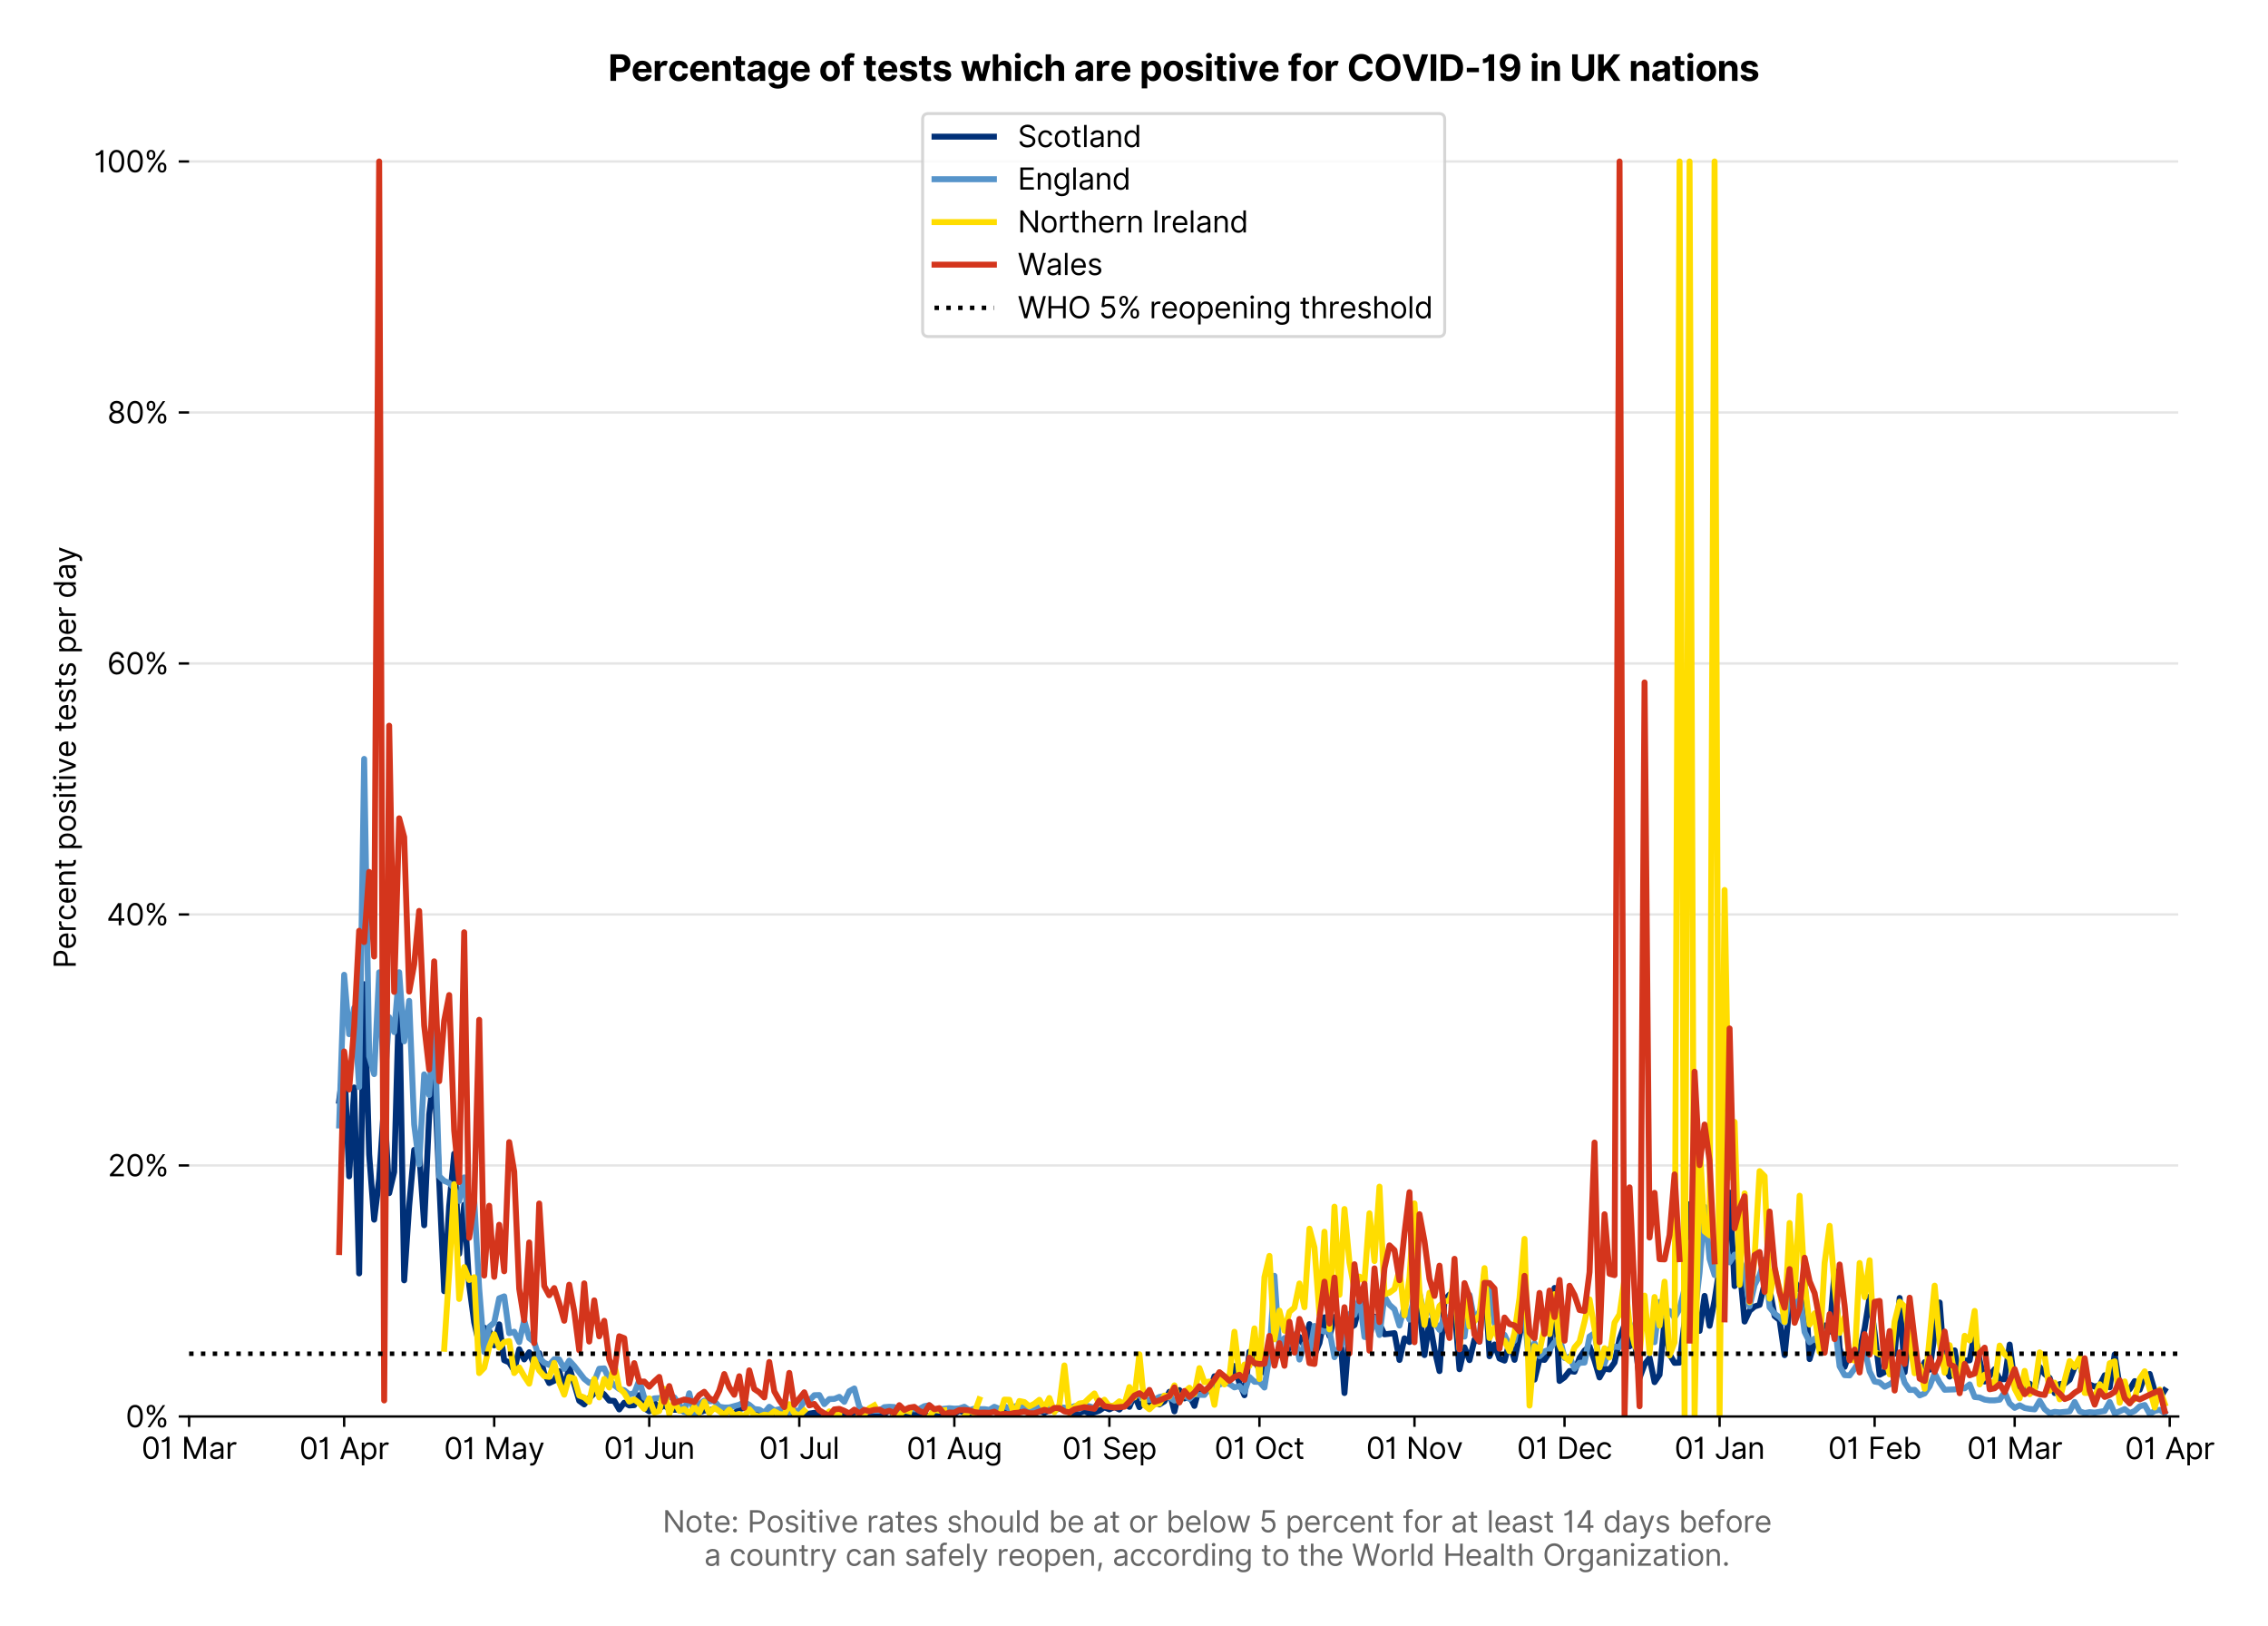 <?xml version="1.0" encoding="utf-8" standalone="no"?>
<!DOCTYPE svg PUBLIC "-//W3C//DTD SVG 1.1//EN"
  "http://www.w3.org/Graphics/SVG/1.1/DTD/svg11.dtd">
<svg version="1.1" viewBox="0 0 763.484 547.145" xmlns="http://www.w3.org/2000/svg" xmlns:xlink="http://www.w3.org/1999/xlink">
 <defs>
  <style type="text/css">*{stroke-linecap:butt;stroke-linejoin:round;}</style>
 </defs>
 <g id="figure_1">
  <g id="patch_1">
   <path d="M 0 547.145 
L 763.484 547.145 
L 763.484 0 
L 0 0 
z
" style="fill:#ffffff;"/>
  </g>
  <g id="axes_1">
   <g id="patch_2">
    <path d="M 63.659 476.745 
L 733.259 476.745 
L 733.259 33.225 
L 63.659 33.225 
z
" style="fill:#ffffff;"/>
   </g>
   <g id="matplotlib.axis_1">
    <g id="xtick_1">
     <g id="line2d_1">
      <defs>
       <path d="M 0 0 
L 0 3.5 
" id="m07f97db0ad" style="stroke:#000000;stroke-width:0.8;"/>
      </defs>
      <g>
       <use style="stroke:#000000;stroke-width:0.8;" x="63.659" xlink:href="#m07f97db0ad" y="476.745"/>
      </g>
     </g>
     <g id="text_1">
      <!-- 01 Mar -->
      <g transform="translate(47.623 491.018)scale(0.1 -0.1)">
       <defs>
        <path d="M 2000 -64 
Q 1230 -64 806 561 
Q 382 1186 382 2327 
Q 382 3459 809 4088 
Q 1236 4718 2000 4718 
Q 2764 4718 3191 4088 
Q 3618 3459 3618 2327 
Q 3618 1186 3194 561 
Q 2771 -64 2000 -64 
z
M 2000 436 
Q 2509 436 2791 927 
Q 3073 1418 3073 2327 
Q 3073 3234 2789 3730 
Q 2505 4227 2000 4227 
Q 1496 4227 1211 3730 
Q 927 3234 927 2327 
Q 927 1418 1210 927 
Q 1493 436 2000 436 
z
" id="Inter-Regular-30" transform="scale(0.016)"/>
        <path d="M 1973 4655 
L 1973 0 
L 1409 0 
L 1409 3836 
L 1373 3836 
Q 1341 3773 1209 3692 
Q 1077 3611 868 3551 
Q 659 3491 391 3491 
L 391 3964 
Q 661 3964 859 4061 
Q 1057 4159 1190 4291 
Q 1323 4423 1392 4529 
Q 1461 4636 1473 4655 
L 1973 4655 
z
" id="Inter-Regular-31" transform="scale(0.016)"/>
        <path id="Inter-Regular-20" transform="scale(0.016)"/>
        <path d="M 564 4655 
L 1236 4655 
L 2818 791 
L 2873 791 
L 4455 4655 
L 5127 4655 
L 5127 0 
L 4600 0 
L 4600 3536 
L 4555 3536 
L 3100 0 
L 2591 0 
L 1136 3536 
L 1091 3536 
L 1091 0 
L 564 0 
L 564 4655 
z
" id="Inter-Regular-4d" transform="scale(0.016)"/>
        <path d="M 1518 -82 
Q 1186 -82 916 44 
Q 646 170 486 410 
Q 327 650 327 991 
Q 327 1291 445 1478 
Q 564 1666 761 1773 
Q 959 1880 1199 1933 
Q 1439 1986 1682 2018 
Q 2000 2059 2199 2080 
Q 2398 2102 2490 2154 
Q 2582 2207 2582 2336 
L 2582 2355 
Q 2582 2691 2399 2877 
Q 2216 3064 1846 3064 
Q 1461 3064 1243 2895 
Q 1025 2727 936 2536 
L 427 2718 
Q 564 3036 792 3214 
Q 1021 3393 1292 3464 
Q 1564 3536 1827 3536 
Q 1996 3536 2215 3496 
Q 2434 3457 2640 3334 
Q 2846 3211 2982 2963 
Q 3118 2716 3118 2300 
L 3118 0 
L 2582 0 
L 2582 473 
L 2555 473 
Q 2500 359 2373 229 
Q 2246 100 2034 9 
Q 1823 -82 1518 -82 
z
M 1600 400 
Q 1918 400 2137 525 
Q 2357 650 2469 847 
Q 2582 1045 2582 1264 
L 2582 1755 
Q 2548 1714 2433 1681 
Q 2318 1648 2169 1624 
Q 2021 1600 1881 1583 
Q 1741 1566 1655 1555 
Q 1446 1527 1265 1467 
Q 1084 1407 974 1287 
Q 864 1168 864 964 
Q 864 684 1072 542 
Q 1280 400 1600 400 
z
" id="Inter-Regular-61" transform="scale(0.016)"/>
        <path d="M 491 0 
L 491 3491 
L 1009 3491 
L 1009 2964 
L 1046 2964 
Q 1139 3223 1389 3384 
Q 1639 3545 1955 3545 
Q 2100 3545 2209 3511 
Q 2318 3477 2400 3418 
L 2218 2964 
Q 2161 2993 2085 3010 
Q 2009 3027 1909 3027 
Q 1527 3027 1277 2794 
Q 1027 2561 1027 2209 
L 1027 0 
L 491 0 
z
" id="Inter-Regular-72" transform="scale(0.016)"/>
       </defs>
       <use xlink:href="#Inter-Regular-30"/>
       <use x="62.5" xlink:href="#Inter-Regular-31"/>
       <use x="106.676" xlink:href="#Inter-Regular-20"/>
       <use x="134.801" xlink:href="#Inter-Regular-4d"/>
       <use x="225.994" xlink:href="#Inter-Regular-61"/>
       <use x="282.386" xlink:href="#Inter-Regular-72"/>
      </g>
     </g>
    </g>
    <g id="xtick_2">
     <g id="line2d_2">
      <g>
       <use style="stroke:#000000;stroke-width:0.8;" x="115.854" xlink:href="#m07f97db0ad" y="476.745"/>
      </g>
     </g>
     <g id="text_2">
      <!-- 01 Apr -->
      <g transform="translate(100.768 491.117)scale(0.1 -0.1)">
       <defs>
        <path d="M 755 0 
L 164 0 
L 1873 4655 
L 2455 4655 
L 4164 0 
L 3573 0 
L 3105 1318 
L 1223 1318 
L 755 0 
z
M 1400 1818 
L 2927 1818 
L 2182 3918 
L 2146 3918 
L 1400 1818 
z
" id="Inter-Regular-41" transform="scale(0.016)"/>
        <path d="M 491 -1309 
L 491 3491 
L 1009 3491 
L 1009 2936 
L 1073 2936 
Q 1132 3027 1237 3169 
Q 1343 3311 1542 3423 
Q 1741 3536 2082 3536 
Q 2523 3536 2859 3315 
Q 3196 3095 3384 2690 
Q 3573 2286 3573 1736 
Q 3573 1182 3384 776 
Q 3196 370 2861 148 
Q 2527 -73 2091 -73 
Q 1755 -73 1552 39 
Q 1350 152 1241 296 
Q 1132 441 1073 536 
L 1027 536 
L 1027 -1309 
L 491 -1309 
z
M 1018 1745 
Q 1018 1152 1276 780 
Q 1534 409 2018 409 
Q 2355 409 2581 587 
Q 2807 766 2921 1069 
Q 3036 1373 3036 1745 
Q 3036 2114 2923 2410 
Q 2811 2707 2585 2881 
Q 2359 3055 2018 3055 
Q 1527 3055 1272 2693 
Q 1018 2332 1018 1745 
z
" id="Inter-Regular-70" transform="scale(0.016)"/>
       </defs>
       <use xlink:href="#Inter-Regular-30"/>
       <use x="62.5" xlink:href="#Inter-Regular-31"/>
       <use x="106.676" xlink:href="#Inter-Regular-20"/>
       <use x="134.801" xlink:href="#Inter-Regular-41"/>
       <use x="202.415" xlink:href="#Inter-Regular-70"/>
       <use x="263.352" xlink:href="#Inter-Regular-72"/>
      </g>
     </g>
    </g>
    <g id="xtick_3">
     <g id="line2d_3">
      <g>
       <use style="stroke:#000000;stroke-width:0.8;" x="166.364" xlink:href="#m07f97db0ad" y="476.745"/>
      </g>
     </g>
     <g id="text_3">
      <!-- 01 May -->
      <g transform="translate(149.461 491.117)scale(0.1 -0.1)">
       <defs>
        <path d="M 818 -1355 
Q 682 -1355 575 -1333 
Q 468 -1311 427 -1291 
L 564 -818 
Q 857 -893 1053 -814 
Q 1250 -736 1391 -345 
L 1509 -18 
L 218 3491 
L 800 3491 
L 1764 709 
L 1800 709 
L 2764 3491 
L 3346 3491 
L 1846 -564 
Q 1550 -1355 818 -1355 
z
" id="Inter-Regular-79" transform="scale(0.016)"/>
       </defs>
       <use xlink:href="#Inter-Regular-30"/>
       <use x="62.5" xlink:href="#Inter-Regular-31"/>
       <use x="106.676" xlink:href="#Inter-Regular-20"/>
       <use x="134.801" xlink:href="#Inter-Regular-4d"/>
       <use x="225.994" xlink:href="#Inter-Regular-61"/>
       <use x="282.386" xlink:href="#Inter-Regular-79"/>
      </g>
     </g>
    </g>
    <g id="xtick_4">
     <g id="line2d_4">
      <g>
       <use style="stroke:#000000;stroke-width:0.8;" x="218.558" xlink:href="#m07f97db0ad" y="476.745"/>
      </g>
     </g>
     <g id="text_4">
      <!-- 01 Jun -->
      <g transform="translate(203.274 491.018)scale(0.1 -0.1)">
       <defs>
        <path d="M 2346 4655 
L 2909 4655 
L 2909 1327 
Q 2909 657 2549 296 
Q 2189 -64 1582 -64 
Q 1200 -64 902 76 
Q 605 216 434 475 
Q 264 734 264 1091 
L 818 1091 
Q 818 795 1034 615 
Q 1250 436 1582 436 
Q 1948 436 2147 664 
Q 2346 893 2346 1327 
L 2346 4655 
z
" id="Inter-Regular-4a" transform="scale(0.016)"/>
        <path d="M 2691 1427 
L 2691 3491 
L 3227 3491 
L 3227 0 
L 2691 0 
L 2691 591 
L 2655 591 
Q 2532 325 2273 140 
Q 2014 -45 1618 -45 
Q 1127 -45 809 280 
Q 491 605 491 1273 
L 491 3491 
L 1027 3491 
L 1027 1309 
Q 1027 927 1242 700 
Q 1457 473 1791 473 
Q 1991 473 2199 575 
Q 2407 677 2549 888 
Q 2691 1100 2691 1427 
z
" id="Inter-Regular-75" transform="scale(0.016)"/>
        <path d="M 1027 2100 
L 1027 0 
L 491 0 
L 491 3491 
L 1009 3491 
L 1009 2945 
L 1055 2945 
Q 1177 3211 1427 3373 
Q 1677 3536 2073 3536 
Q 2602 3536 2928 3211 
Q 3255 2886 3255 2218 
L 3255 0 
L 2718 0 
L 2718 2182 
Q 2718 2593 2504 2824 
Q 2291 3055 1918 3055 
Q 1534 3055 1280 2806 
Q 1027 2557 1027 2100 
z
" id="Inter-Regular-6e" transform="scale(0.016)"/>
       </defs>
       <use xlink:href="#Inter-Regular-30"/>
       <use x="62.5" xlink:href="#Inter-Regular-31"/>
       <use x="106.676" xlink:href="#Inter-Regular-20"/>
       <use x="134.801" xlink:href="#Inter-Regular-4a"/>
       <use x="189.063" xlink:href="#Inter-Regular-75"/>
       <use x="247.159" xlink:href="#Inter-Regular-6e"/>
      </g>
     </g>
    </g>
    <g id="xtick_5">
     <g id="line2d_5">
      <g>
       <use style="stroke:#000000;stroke-width:0.8;" x="269.069" xlink:href="#m07f97db0ad" y="476.745"/>
      </g>
     </g>
     <g id="text_5">
      <!-- 01 Jul -->
      <g transform="translate(255.525 491.018)scale(0.1 -0.1)">
       <defs>
        <path d="M 1027 4655 
L 1027 0 
L 491 0 
L 491 4655 
L 1027 4655 
z
" id="Inter-Regular-6c" transform="scale(0.016)"/>
       </defs>
       <use xlink:href="#Inter-Regular-30"/>
       <use x="62.5" xlink:href="#Inter-Regular-31"/>
       <use x="106.676" xlink:href="#Inter-Regular-20"/>
       <use x="134.801" xlink:href="#Inter-Regular-4a"/>
       <use x="189.063" xlink:href="#Inter-Regular-75"/>
       <use x="247.159" xlink:href="#Inter-Regular-6c"/>
      </g>
     </g>
    </g>
    <g id="xtick_6">
     <g id="line2d_6">
      <g>
       <use style="stroke:#000000;stroke-width:0.8;" x="321.263" xlink:href="#m07f97db0ad" y="476.745"/>
      </g>
     </g>
     <g id="text_6">
      <!-- 01 Aug -->
      <g transform="translate(305.191 491.117)scale(0.1 -0.1)">
       <defs>
        <path d="M 1900 -1382 
Q 1316 -1382 976 -1169 
Q 636 -957 473 -682 
L 900 -382 
Q 973 -477 1084 -601 
Q 1196 -725 1390 -817 
Q 1584 -909 1900 -909 
Q 2323 -909 2598 -704 
Q 2873 -500 2873 -64 
L 2873 645 
L 2827 645 
Q 2768 550 2660 410 
Q 2552 270 2351 162 
Q 2150 55 1809 55 
Q 1386 55 1051 255 
Q 716 455 521 836 
Q 327 1218 327 1764 
Q 327 2300 516 2699 
Q 705 3098 1041 3317 
Q 1377 3536 1818 3536 
Q 2159 3536 2360 3423 
Q 2561 3311 2669 3169 
Q 2777 3027 2836 2936 
L 2891 2936 
L 2891 3491 
L 3409 3491 
L 3409 -100 
Q 3409 -550 3205 -833 
Q 3002 -1116 2660 -1249 
Q 2318 -1382 1900 -1382 
z
M 1882 536 
Q 2366 536 2624 864 
Q 2882 1193 2882 1773 
Q 2882 2339 2627 2697 
Q 2373 3055 1882 3055 
Q 1541 3055 1315 2882 
Q 1089 2709 976 2418 
Q 864 2127 864 1773 
Q 864 1227 1120 881 
Q 1377 536 1882 536 
z
" id="Inter-Regular-67" transform="scale(0.016)"/>
       </defs>
       <use xlink:href="#Inter-Regular-30"/>
       <use x="62.5" xlink:href="#Inter-Regular-31"/>
       <use x="106.676" xlink:href="#Inter-Regular-20"/>
       <use x="134.801" xlink:href="#Inter-Regular-41"/>
       <use x="202.415" xlink:href="#Inter-Regular-75"/>
       <use x="260.511" xlink:href="#Inter-Regular-67"/>
      </g>
     </g>
    </g>
    <g id="xtick_7">
     <g id="line2d_7">
      <g>
       <use style="stroke:#000000;stroke-width:0.8;" x="373.458" xlink:href="#m07f97db0ad" y="476.745"/>
      </g>
     </g>
     <g id="text_7">
      <!-- 01 Sep -->
      <g transform="translate(357.57 491.117)scale(0.1 -0.1)">
       <defs>
        <path d="M 3109 3491 
Q 3068 3836 2777 4027 
Q 2486 4218 2064 4218 
Q 1600 4218 1318 3999 
Q 1036 3780 1036 3445 
Q 1036 3195 1189 3042 
Q 1343 2889 1553 2803 
Q 1764 2718 1936 2673 
L 2409 2545 
Q 2591 2498 2815 2414 
Q 3039 2330 3244 2185 
Q 3450 2041 3584 1816 
Q 3718 1591 3718 1264 
Q 3718 886 3521 581 
Q 3325 277 2949 97 
Q 2573 -82 2036 -82 
Q 1286 -82 845 272 
Q 405 627 364 1200 
L 946 1200 
Q 968 936 1124 764 
Q 1280 593 1519 510 
Q 1759 427 2036 427 
Q 2359 427 2616 533 
Q 2873 639 3023 828 
Q 3173 1018 3173 1273 
Q 3173 1505 3043 1650 
Q 2914 1795 2702 1886 
Q 2491 1977 2246 2045 
L 1673 2209 
Q 1127 2366 809 2657 
Q 491 2948 491 3418 
Q 491 3809 703 4101 
Q 916 4393 1276 4555 
Q 1636 4718 2082 4718 
Q 2532 4718 2882 4558 
Q 3232 4398 3437 4120 
Q 3643 3843 3655 3491 
L 3109 3491 
z
" id="Inter-Regular-53" transform="scale(0.016)"/>
        <path d="M 1955 -73 
Q 1450 -73 1085 151 
Q 721 375 524 778 
Q 327 1182 327 1718 
Q 327 2255 524 2665 
Q 721 3075 1074 3305 
Q 1427 3536 1900 3536 
Q 2173 3536 2439 3445 
Q 2705 3355 2923 3151 
Q 3141 2948 3270 2614 
Q 3400 2280 3400 1791 
L 3400 1564 
L 866 1564 
Q 884 1005 1183 707 
Q 1482 409 1955 409 
Q 2271 409 2498 545 
Q 2725 682 2827 955 
L 3346 809 
Q 3223 414 2854 170 
Q 2486 -73 1955 -73 
z
M 866 2027 
L 2855 2027 
Q 2855 2470 2595 2762 
Q 2336 3055 1900 3055 
Q 1593 3055 1368 2911 
Q 1143 2768 1013 2533 
Q 884 2298 866 2027 
z
" id="Inter-Regular-65" transform="scale(0.016)"/>
       </defs>
       <use xlink:href="#Inter-Regular-30"/>
       <use x="62.5" xlink:href="#Inter-Regular-31"/>
       <use x="106.676" xlink:href="#Inter-Regular-20"/>
       <use x="134.801" xlink:href="#Inter-Regular-53"/>
       <use x="198.58" xlink:href="#Inter-Regular-65"/>
       <use x="256.818" xlink:href="#Inter-Regular-70"/>
      </g>
     </g>
    </g>
    <g id="xtick_8">
     <g id="line2d_8">
      <g>
       <use style="stroke:#000000;stroke-width:0.8;" x="423.968" xlink:href="#m07f97db0ad" y="476.745"/>
      </g>
     </g>
     <g id="text_8">
      <!-- 01 Oct -->
      <g transform="translate(408.812 491.018)scale(0.1 -0.1)">
       <defs>
        <path d="M 4491 2327 
Q 4491 1591 4225 1054 
Q 3959 518 3495 227 
Q 3032 -64 2436 -64 
Q 1841 -64 1377 227 
Q 914 518 648 1054 
Q 382 1591 382 2327 
Q 382 3064 648 3600 
Q 914 4136 1377 4427 
Q 1841 4718 2436 4718 
Q 3032 4718 3495 4427 
Q 3959 4136 4225 3600 
Q 4491 3064 4491 2327 
z
M 3946 2327 
Q 3946 2932 3744 3348 
Q 3543 3764 3201 3977 
Q 2859 4191 2436 4191 
Q 2014 4191 1672 3977 
Q 1330 3764 1128 3348 
Q 927 2932 927 2327 
Q 927 1723 1128 1307 
Q 1330 891 1672 677 
Q 2014 464 2436 464 
Q 2859 464 3201 677 
Q 3543 891 3744 1307 
Q 3946 1723 3946 2327 
z
" id="Inter-Regular-4f" transform="scale(0.016)"/>
        <path d="M 1909 -73 
Q 1418 -73 1063 159 
Q 709 391 518 798 
Q 327 1205 327 1727 
Q 327 2259 524 2667 
Q 721 3075 1074 3305 
Q 1427 3536 1900 3536 
Q 2268 3536 2563 3400 
Q 2859 3264 3047 3018 
Q 3236 2773 3282 2445 
L 2746 2445 
Q 2684 2684 2474 2869 
Q 2264 3055 1909 3055 
Q 1439 3055 1151 2697 
Q 864 2339 864 1745 
Q 864 1139 1148 774 
Q 1432 409 1909 409 
Q 2223 409 2447 570 
Q 2671 732 2746 1018 
L 3282 1018 
Q 3236 709 3058 462 
Q 2880 216 2588 71 
Q 2296 -73 1909 -73 
z
" id="Inter-Regular-63" transform="scale(0.016)"/>
        <path d="M 2009 3491 
L 2009 3036 
L 1264 3036 
L 1264 1000 
Q 1264 773 1331 660 
Q 1398 548 1503 510 
Q 1609 473 1727 473 
Q 1816 473 1873 483 
Q 1930 493 1964 500 
L 2073 18 
Q 2018 -2 1920 -23 
Q 1823 -45 1673 -45 
Q 1446 -45 1228 52 
Q 1011 150 869 350 
Q 727 550 727 855 
L 727 3036 
L 200 3036 
L 200 3491 
L 727 3491 
L 727 4327 
L 1264 4327 
L 1264 3491 
L 2009 3491 
z
" id="Inter-Regular-74" transform="scale(0.016)"/>
       </defs>
       <use xlink:href="#Inter-Regular-30"/>
       <use x="62.5" xlink:href="#Inter-Regular-31"/>
       <use x="106.676" xlink:href="#Inter-Regular-20"/>
       <use x="134.801" xlink:href="#Inter-Regular-4f"/>
       <use x="210.938" xlink:href="#Inter-Regular-63"/>
       <use x="266.761" xlink:href="#Inter-Regular-74"/>
      </g>
     </g>
    </g>
    <g id="xtick_9">
     <g id="line2d_9">
      <g>
       <use style="stroke:#000000;stroke-width:0.8;" x="476.162" xlink:href="#m07f97db0ad" y="476.745"/>
      </g>
     </g>
     <g id="text_9">
      <!-- 01 Nov -->
      <g transform="translate(459.891 491.018)scale(0.1 -0.1)">
       <defs>
        <path d="M 4255 4655 
L 4255 0 
L 3709 0 
L 1173 3655 
L 1127 3655 
L 1127 0 
L 564 0 
L 564 4655 
L 1109 4655 
L 3655 991 
L 3700 991 
L 3700 4655 
L 4255 4655 
z
" id="Inter-Regular-4e" transform="scale(0.016)"/>
        <path d="M 1909 -73 
Q 1436 -73 1080 152 
Q 725 377 526 781 
Q 327 1186 327 1727 
Q 327 2273 526 2679 
Q 725 3086 1080 3311 
Q 1436 3536 1909 3536 
Q 2382 3536 2737 3311 
Q 3093 3086 3292 2679 
Q 3491 2273 3491 1727 
Q 3491 1186 3292 781 
Q 3093 377 2737 152 
Q 2382 -73 1909 -73 
z
M 1909 409 
Q 2268 409 2500 593 
Q 2732 777 2843 1077 
Q 2955 1377 2955 1727 
Q 2955 2077 2843 2379 
Q 2732 2682 2500 2868 
Q 2268 3055 1909 3055 
Q 1550 3055 1318 2868 
Q 1086 2682 975 2379 
Q 864 2077 864 1727 
Q 864 1377 975 1077 
Q 1086 777 1318 593 
Q 1550 409 1909 409 
z
" id="Inter-Regular-6f" transform="scale(0.016)"/>
        <path d="M 3346 3491 
L 2055 0 
L 1509 0 
L 218 3491 
L 800 3491 
L 1764 709 
L 1800 709 
L 2764 3491 
L 3346 3491 
z
" id="Inter-Regular-76" transform="scale(0.016)"/>
       </defs>
       <use xlink:href="#Inter-Regular-30"/>
       <use x="62.5" xlink:href="#Inter-Regular-31"/>
       <use x="106.676" xlink:href="#Inter-Regular-20"/>
       <use x="134.801" xlink:href="#Inter-Regular-4e"/>
       <use x="210.085" xlink:href="#Inter-Regular-6f"/>
       <use x="269.744" xlink:href="#Inter-Regular-76"/>
      </g>
     </g>
    </g>
    <g id="xtick_10">
     <g id="line2d_10">
      <g>
       <use style="stroke:#000000;stroke-width:0.8;" x="526.673" xlink:href="#m07f97db0ad" y="476.745"/>
      </g>
     </g>
     <g id="text_10">
      <!-- 01 Dec -->
      <g transform="translate(510.636 491.018)scale(0.1 -0.1)">
       <defs>
        <path d="M 2000 0 
L 564 0 
L 564 4655 
L 2064 4655 
Q 2741 4655 3223 4376 
Q 3705 4098 3961 3578 
Q 4218 3059 4218 2336 
Q 4218 1609 3959 1085 
Q 3700 561 3204 280 
Q 2709 0 2000 0 
z
M 1127 500 
L 1964 500 
Q 2830 500 3251 992 
Q 3673 1484 3673 2336 
Q 3673 3182 3259 3668 
Q 2846 4155 2027 4155 
L 1127 4155 
L 1127 500 
z
" id="Inter-Regular-44" transform="scale(0.016)"/>
       </defs>
       <use xlink:href="#Inter-Regular-30"/>
       <use x="62.5" xlink:href="#Inter-Regular-31"/>
       <use x="106.676" xlink:href="#Inter-Regular-20"/>
       <use x="134.801" xlink:href="#Inter-Regular-44"/>
       <use x="206.676" xlink:href="#Inter-Regular-65"/>
       <use x="264.915" xlink:href="#Inter-Regular-63"/>
      </g>
     </g>
    </g>
    <g id="xtick_11">
     <g id="line2d_11">
      <g>
       <use style="stroke:#000000;stroke-width:0.8;" x="578.867" xlink:href="#m07f97db0ad" y="476.745"/>
      </g>
     </g>
     <g id="text_11">
      <!-- 01 Jan -->
      <g transform="translate(563.668 491.018)scale(0.1 -0.1)">
       <use xlink:href="#Inter-Regular-30"/>
       <use x="62.5" xlink:href="#Inter-Regular-31"/>
       <use x="106.676" xlink:href="#Inter-Regular-20"/>
       <use x="134.801" xlink:href="#Inter-Regular-4a"/>
       <use x="189.063" xlink:href="#Inter-Regular-61"/>
       <use x="245.455" xlink:href="#Inter-Regular-6e"/>
      </g>
     </g>
    </g>
    <g id="xtick_12">
     <g id="line2d_12">
      <g>
       <use style="stroke:#000000;stroke-width:0.8;" x="631.061" xlink:href="#m07f97db0ad" y="476.745"/>
      </g>
     </g>
     <g id="text_12">
      <!-- 01 Feb -->
      <g transform="translate(615.372 491.018)scale(0.1 -0.1)">
       <defs>
        <path d="M 564 0 
L 564 4655 
L 3355 4655 
L 3355 4155 
L 1127 4155 
L 1127 2582 
L 3146 2582 
L 3146 2082 
L 1127 2082 
L 1127 0 
L 564 0 
z
" id="Inter-Regular-46" transform="scale(0.016)"/>
        <path d="M 564 0 
L 564 4655 
L 1100 4655 
L 1100 2936 
L 1146 2936 
Q 1205 3027 1310 3169 
Q 1416 3311 1615 3423 
Q 1814 3536 2155 3536 
Q 2596 3536 2932 3315 
Q 3268 3095 3457 2690 
Q 3646 2286 3646 1736 
Q 3646 1182 3457 776 
Q 3268 370 2934 148 
Q 2600 -73 2164 -73 
Q 1827 -73 1625 39 
Q 1423 152 1314 296 
Q 1205 441 1146 536 
L 1082 536 
L 1082 0 
L 564 0 
z
M 1091 1745 
Q 1091 1152 1349 780 
Q 1607 409 2091 409 
Q 2427 409 2653 587 
Q 2880 766 2994 1069 
Q 3109 1373 3109 1745 
Q 3109 2114 2996 2410 
Q 2884 2707 2658 2881 
Q 2432 3055 2091 3055 
Q 1600 3055 1345 2693 
Q 1091 2332 1091 1745 
z
" id="Inter-Regular-62" transform="scale(0.016)"/>
       </defs>
       <use xlink:href="#Inter-Regular-30"/>
       <use x="62.5" xlink:href="#Inter-Regular-31"/>
       <use x="106.676" xlink:href="#Inter-Regular-20"/>
       <use x="134.801" xlink:href="#Inter-Regular-46"/>
       <use x="193.466" xlink:href="#Inter-Regular-65"/>
       <use x="251.705" xlink:href="#Inter-Regular-62"/>
      </g>
     </g>
    </g>
    <g id="xtick_13">
     <g id="line2d_13">
      <g>
       <use style="stroke:#000000;stroke-width:0.8;" x="678.205" xlink:href="#m07f97db0ad" y="476.745"/>
      </g>
     </g>
     <g id="text_13">
      <!-- 01 Mar -->
      <g transform="translate(662.168 491.018)scale(0.1 -0.1)">
       <use xlink:href="#Inter-Regular-30"/>
       <use x="62.5" xlink:href="#Inter-Regular-31"/>
       <use x="106.676" xlink:href="#Inter-Regular-20"/>
       <use x="134.801" xlink:href="#Inter-Regular-4d"/>
       <use x="225.994" xlink:href="#Inter-Regular-61"/>
       <use x="282.386" xlink:href="#Inter-Regular-72"/>
      </g>
     </g>
    </g>
    <g id="xtick_14">
     <g id="line2d_14">
      <g>
       <use style="stroke:#000000;stroke-width:0.8;" x="730.399" xlink:href="#m07f97db0ad" y="476.745"/>
      </g>
     </g>
     <g id="text_14">
      <!-- 01 Apr -->
      <g transform="translate(715.314 491.117)scale(0.1 -0.1)">
       <use xlink:href="#Inter-Regular-30"/>
       <use x="62.5" xlink:href="#Inter-Regular-31"/>
       <use x="106.676" xlink:href="#Inter-Regular-20"/>
       <use x="134.801" xlink:href="#Inter-Regular-41"/>
       <use x="202.415" xlink:href="#Inter-Regular-70"/>
       <use x="263.352" xlink:href="#Inter-Regular-72"/>
      </g>
     </g>
    </g>
    <g id="text_15">
     <!--  -->
     <g style="fill:#666666;" transform="translate(398.459 504.55)scale(0.1 -0.1)"/>
     <!--         Note: Positive rates should be at or below 5 percent for at least 14 days before -->
     <g style="fill:#666666;" transform="translate(200.547 515.732)scale(0.1 -0.1)">
      <defs>
       <path d="M 882 -36 
Q 714 -36 593 84 
Q 473 205 473 373 
Q 473 541 593 661 
Q 714 782 882 782 
Q 1050 782 1170 661 
Q 1291 541 1291 373 
Q 1291 205 1170 84 
Q 1050 -36 882 -36 
z
M 882 2524 
Q 714 2524 593 2644 
Q 473 2765 473 2933 
Q 473 3101 593 3221 
Q 714 3342 882 3342 
Q 1050 3342 1170 3221 
Q 1291 3101 1291 2933 
Q 1291 2765 1170 2644 
Q 1050 2524 882 2524 
z
" id="Inter-Regular-3a" transform="scale(0.016)"/>
       <path d="M 564 0 
L 564 4655 
L 2136 4655 
Q 2684 4655 3033 4458 
Q 3382 4261 3550 3927 
Q 3718 3593 3718 3182 
Q 3718 2770 3551 2434 
Q 3384 2098 3036 1899 
Q 2689 1700 2146 1700 
L 1127 1700 
L 1127 0 
L 564 0 
z
M 1127 2200 
L 2127 2200 
Q 2689 2200 2926 2482 
Q 3164 2764 3164 3182 
Q 3164 3602 2925 3878 
Q 2686 4155 2118 4155 
L 1127 4155 
L 1127 2200 
z
" id="Inter-Regular-50" transform="scale(0.016)"/>
       <path d="M 2964 2709 
L 2482 2573 
Q 2411 2755 2245 2914 
Q 2080 3073 1727 3073 
Q 1407 3073 1194 2926 
Q 982 2780 982 2555 
Q 982 2355 1127 2239 
Q 1273 2123 1582 2045 
L 2100 1918 
Q 3027 1691 3027 973 
Q 3027 673 2855 436 
Q 2684 200 2377 63 
Q 2071 -73 1664 -73 
Q 1130 -73 780 159 
Q 430 391 336 836 
L 846 964 
Q 989 400 1655 400 
Q 2030 400 2251 560 
Q 2473 720 2473 945 
Q 2473 1316 1955 1436 
L 1373 1573 
Q 893 1686 669 1926 
Q 446 2166 446 2527 
Q 446 2823 613 3050 
Q 780 3277 1069 3406 
Q 1359 3536 1727 3536 
Q 2246 3536 2542 3309 
Q 2839 3082 2964 2709 
z
" id="Inter-Regular-73" transform="scale(0.016)"/>
       <path d="M 491 0 
L 491 3491 
L 1027 3491 
L 1027 0 
L 491 0 
z
M 764 4073 
Q 607 4073 494 4179 
Q 382 4286 382 4436 
Q 382 4586 494 4693 
Q 607 4800 764 4800 
Q 921 4800 1033 4693 
Q 1146 4586 1146 4436 
Q 1146 4286 1033 4179 
Q 921 4073 764 4073 
z
" id="Inter-Regular-69" transform="scale(0.016)"/>
       <path d="M 1027 2100 
L 1027 0 
L 491 0 
L 491 4655 
L 1027 4655 
L 1027 2945 
L 1073 2945 
Q 1196 3216 1442 3376 
Q 1689 3536 2100 3536 
Q 2636 3536 2963 3213 
Q 3291 2891 3291 2218 
L 3291 0 
L 2755 0 
L 2755 2182 
Q 2755 2598 2540 2826 
Q 2325 3055 1946 3055 
Q 1548 3055 1287 2806 
Q 1027 2557 1027 2100 
z
" id="Inter-Regular-68" transform="scale(0.016)"/>
       <path d="M 1809 -73 
Q 1373 -73 1039 148 
Q 705 370 516 776 
Q 327 1182 327 1736 
Q 327 2286 516 2690 
Q 705 3095 1041 3315 
Q 1377 3536 1818 3536 
Q 2159 3536 2358 3423 
Q 2557 3311 2662 3169 
Q 2768 3027 2827 2936 
L 2873 2936 
L 2873 4655 
L 3409 4655 
L 3409 0 
L 2891 0 
L 2891 536 
L 2827 536 
Q 2768 441 2659 296 
Q 2550 152 2348 39 
Q 2146 -73 1809 -73 
z
M 1882 409 
Q 2366 409 2624 780 
Q 2882 1152 2882 1745 
Q 2882 2332 2627 2693 
Q 2373 3055 1882 3055 
Q 1541 3055 1315 2881 
Q 1089 2707 976 2410 
Q 864 2114 864 1745 
Q 864 1373 978 1069 
Q 1093 766 1319 587 
Q 1546 409 1882 409 
z
" id="Inter-Regular-64" transform="scale(0.016)"/>
       <path d="M 1282 0 
L 218 3491 
L 782 3491 
L 1536 818 
L 1573 818 
L 2318 3491 
L 2891 3491 
L 3627 827 
L 3664 827 
L 4418 3491 
L 4982 3491 
L 3918 0 
L 3391 0 
L 2627 2682 
L 2573 2682 
L 1809 0 
L 1282 0 
z
" id="Inter-Regular-77" transform="scale(0.016)"/>
       <path d="M 1936 -64 
Q 1536 -64 1216 95 
Q 896 255 702 532 
Q 509 809 491 1164 
L 1036 1164 
Q 1068 848 1324 642 
Q 1580 436 1936 436 
Q 2223 436 2447 570 
Q 2671 705 2799 940 
Q 2927 1175 2927 1473 
Q 2927 1777 2794 2017 
Q 2661 2257 2429 2395 
Q 2198 2534 1900 2536 
Q 1686 2539 1461 2472 
Q 1236 2405 1091 2300 
L 564 2364 
L 846 4655 
L 3264 4655 
L 3264 4155 
L 1318 4155 
L 1155 2782 
L 1182 2782 
Q 1325 2895 1541 2970 
Q 1757 3045 1991 3045 
Q 2418 3045 2753 2842 
Q 3089 2639 3281 2286 
Q 3473 1934 3473 1482 
Q 3473 1036 3274 687 
Q 3075 339 2727 137 
Q 2380 -64 1936 -64 
z
" id="Inter-Regular-35" transform="scale(0.016)"/>
       <path d="M 2046 3491 
L 2046 3036 
L 1264 3036 
L 1264 0 
L 727 0 
L 727 3036 
L 164 3036 
L 164 3491 
L 727 3491 
L 727 3973 
Q 727 4273 868 4473 
Q 1009 4673 1234 4773 
Q 1459 4873 1709 4873 
Q 1907 4873 2032 4841 
Q 2157 4809 2218 4782 
L 2064 4318 
Q 2023 4332 1951 4352 
Q 1880 4373 1764 4373 
Q 1498 4373 1381 4239 
Q 1264 4105 1264 3845 
L 1264 3491 
L 2046 3491 
z
" id="Inter-Regular-66" transform="scale(0.016)"/>
       <path d="M 373 955 
L 373 1418 
L 2418 4655 
L 3100 4655 
L 3100 1455 
L 3736 1455 
L 3736 955 
L 3100 955 
L 3100 0 
L 2564 0 
L 2564 955 
L 373 955 
z
M 2564 1455 
L 2564 3936 
L 2527 3936 
L 982 1491 
L 982 1455 
L 2564 1455 
z
" id="Inter-Regular-34" transform="scale(0.016)"/>
      </defs>
      <use xlink:href="#Inter-Regular-20"/>
      <use x="28.125" xlink:href="#Inter-Regular-20"/>
      <use x="56.25" xlink:href="#Inter-Regular-20"/>
      <use x="84.375" xlink:href="#Inter-Regular-20"/>
      <use x="112.5" xlink:href="#Inter-Regular-20"/>
      <use x="140.625" xlink:href="#Inter-Regular-20"/>
      <use x="168.75" xlink:href="#Inter-Regular-20"/>
      <use x="196.875" xlink:href="#Inter-Regular-20"/>
      <use x="225" xlink:href="#Inter-Regular-4e"/>
      <use x="300.284" xlink:href="#Inter-Regular-6f"/>
      <use x="359.943" xlink:href="#Inter-Regular-74"/>
      <use x="396.307" xlink:href="#Inter-Regular-65"/>
      <use x="454.546" xlink:href="#Inter-Regular-3a"/>
      <use x="482.102" xlink:href="#Inter-Regular-20"/>
      <use x="510.227" xlink:href="#Inter-Regular-50"/>
      <use x="573.722" xlink:href="#Inter-Regular-6f"/>
      <use x="633.381" xlink:href="#Inter-Regular-73"/>
      <use x="685.653" xlink:href="#Inter-Regular-69"/>
      <use x="709.375" xlink:href="#Inter-Regular-74"/>
      <use x="745.739" xlink:href="#Inter-Regular-69"/>
      <use x="769.46" xlink:href="#Inter-Regular-76"/>
      <use x="825.142" xlink:href="#Inter-Regular-65"/>
      <use x="883.381" xlink:href="#Inter-Regular-20"/>
      <use x="911.506" xlink:href="#Inter-Regular-72"/>
      <use x="949.858" xlink:href="#Inter-Regular-61"/>
      <use x="1006.25" xlink:href="#Inter-Regular-74"/>
      <use x="1042.614" xlink:href="#Inter-Regular-65"/>
      <use x="1100.852" xlink:href="#Inter-Regular-73"/>
      <use x="1153.125" xlink:href="#Inter-Regular-20"/>
      <use x="1181.25" xlink:href="#Inter-Regular-73"/>
      <use x="1233.523" xlink:href="#Inter-Regular-68"/>
      <use x="1292.614" xlink:href="#Inter-Regular-6f"/>
      <use x="1352.273" xlink:href="#Inter-Regular-75"/>
      <use x="1410.37" xlink:href="#Inter-Regular-6c"/>
      <use x="1434.091" xlink:href="#Inter-Regular-64"/>
      <use x="1496.165" xlink:href="#Inter-Regular-20"/>
      <use x="1524.29" xlink:href="#Inter-Regular-62"/>
      <use x="1586.364" xlink:href="#Inter-Regular-65"/>
      <use x="1644.603" xlink:href="#Inter-Regular-20"/>
      <use x="1672.728" xlink:href="#Inter-Regular-61"/>
      <use x="1729.12" xlink:href="#Inter-Regular-74"/>
      <use x="1765.483" xlink:href="#Inter-Regular-20"/>
      <use x="1793.608" xlink:href="#Inter-Regular-6f"/>
      <use x="1853.267" xlink:href="#Inter-Regular-72"/>
      <use x="1891.62" xlink:href="#Inter-Regular-20"/>
      <use x="1919.745" xlink:href="#Inter-Regular-62"/>
      <use x="1981.818" xlink:href="#Inter-Regular-65"/>
      <use x="2040.057" xlink:href="#Inter-Regular-6c"/>
      <use x="2063.779" xlink:href="#Inter-Regular-6f"/>
      <use x="2123.438" xlink:href="#Inter-Regular-77"/>
      <use x="2204.688" xlink:href="#Inter-Regular-20"/>
      <use x="2232.813" xlink:href="#Inter-Regular-35"/>
      <use x="2293.608" xlink:href="#Inter-Regular-20"/>
      <use x="2321.733" xlink:href="#Inter-Regular-70"/>
      <use x="2382.671" xlink:href="#Inter-Regular-65"/>
      <use x="2440.909" xlink:href="#Inter-Regular-72"/>
      <use x="2479.262" xlink:href="#Inter-Regular-63"/>
      <use x="2535.086" xlink:href="#Inter-Regular-65"/>
      <use x="2593.324" xlink:href="#Inter-Regular-6e"/>
      <use x="2651.847" xlink:href="#Inter-Regular-74"/>
      <use x="2688.211" xlink:href="#Inter-Regular-20"/>
      <use x="2716.336" xlink:href="#Inter-Regular-66"/>
      <use x="2752.415" xlink:href="#Inter-Regular-6f"/>
      <use x="2812.074" xlink:href="#Inter-Regular-72"/>
      <use x="2850.427" xlink:href="#Inter-Regular-20"/>
      <use x="2878.552" xlink:href="#Inter-Regular-61"/>
      <use x="2934.944" xlink:href="#Inter-Regular-74"/>
      <use x="2971.307" xlink:href="#Inter-Regular-20"/>
      <use x="2999.432" xlink:href="#Inter-Regular-6c"/>
      <use x="3023.154" xlink:href="#Inter-Regular-65"/>
      <use x="3081.393" xlink:href="#Inter-Regular-61"/>
      <use x="3137.785" xlink:href="#Inter-Regular-73"/>
      <use x="3190.057" xlink:href="#Inter-Regular-74"/>
      <use x="3226.421" xlink:href="#Inter-Regular-20"/>
      <use x="3254.546" xlink:href="#Inter-Regular-31"/>
      <use x="3298.722" xlink:href="#Inter-Regular-34"/>
      <use x="3362.927" xlink:href="#Inter-Regular-20"/>
      <use x="3391.052" xlink:href="#Inter-Regular-64"/>
      <use x="3453.126" xlink:href="#Inter-Regular-61"/>
      <use x="3509.518" xlink:href="#Inter-Regular-79"/>
      <use x="3565.199" xlink:href="#Inter-Regular-73"/>
      <use x="3617.472" xlink:href="#Inter-Regular-20"/>
      <use x="3645.597" xlink:href="#Inter-Regular-62"/>
      <use x="3707.671" xlink:href="#Inter-Regular-65"/>
      <use x="3765.91" xlink:href="#Inter-Regular-66"/>
      <use x="3801.989" xlink:href="#Inter-Regular-6f"/>
      <use x="3861.648" xlink:href="#Inter-Regular-72"/>
      <use x="3900.001" xlink:href="#Inter-Regular-65"/>
     </g>
     <!--         a country can safely reopen, according to the World Health Organization. -->
     <g style="fill:#666666;" transform="translate(214.55 526.986)scale(0.1 -0.1)">
      <defs>
       <path d="M 1291 636 
L 1255 391 
Q 1216 132 1137 -163 
Q 1059 -459 975 -720 
Q 891 -982 836 -1136 
L 427 -1136 
Q 457 -991 504 -752 
Q 552 -514 601 -219 
Q 650 75 682 382 
L 709 636 
L 1291 636 
z
" id="Inter-Regular-2c" transform="scale(0.016)"/>
       <path d="M 1409 0 
L 136 4655 
L 709 4655 
L 1682 864 
L 1727 864 
L 2718 4655 
L 3355 4655 
L 4346 864 
L 4391 864 
L 5364 4655 
L 5936 4655 
L 4664 0 
L 4082 0 
L 3055 3709 
L 3018 3709 
L 1991 0 
L 1409 0 
z
" id="Inter-Regular-57" transform="scale(0.016)"/>
       <path d="M 564 0 
L 564 4655 
L 1127 4655 
L 1127 2582 
L 3609 2582 
L 3609 4655 
L 4173 4655 
L 4173 0 
L 3609 0 
L 3609 2082 
L 1127 2082 
L 1127 0 
L 564 0 
z
" id="Inter-Regular-48" transform="scale(0.016)"/>
       <path d="M 391 0 
L 391 409 
L 2373 2955 
L 2373 2991 
L 455 2991 
L 455 3491 
L 3064 3491 
L 3064 3064 
L 1136 536 
L 1136 500 
L 3127 500 
L 3127 0 
L 391 0 
z
" id="Inter-Regular-7a" transform="scale(0.016)"/>
       <path d="M 882 -36 
Q 714 -36 593 84 
Q 473 205 473 373 
Q 473 541 593 661 
Q 714 782 882 782 
Q 1050 782 1170 661 
Q 1291 541 1291 373 
Q 1291 205 1170 84 
Q 1050 -36 882 -36 
z
" id="Inter-Regular-2e" transform="scale(0.016)"/>
      </defs>
      <use xlink:href="#Inter-Regular-20"/>
      <use x="28.125" xlink:href="#Inter-Regular-20"/>
      <use x="56.25" xlink:href="#Inter-Regular-20"/>
      <use x="84.375" xlink:href="#Inter-Regular-20"/>
      <use x="112.5" xlink:href="#Inter-Regular-20"/>
      <use x="140.625" xlink:href="#Inter-Regular-20"/>
      <use x="168.75" xlink:href="#Inter-Regular-20"/>
      <use x="196.875" xlink:href="#Inter-Regular-20"/>
      <use x="225" xlink:href="#Inter-Regular-61"/>
      <use x="281.392" xlink:href="#Inter-Regular-20"/>
      <use x="309.517" xlink:href="#Inter-Regular-63"/>
      <use x="365.341" xlink:href="#Inter-Regular-6f"/>
      <use x="425" xlink:href="#Inter-Regular-75"/>
      <use x="483.097" xlink:href="#Inter-Regular-6e"/>
      <use x="541.619" xlink:href="#Inter-Regular-74"/>
      <use x="577.983" xlink:href="#Inter-Regular-72"/>
      <use x="616.335" xlink:href="#Inter-Regular-79"/>
      <use x="672.017" xlink:href="#Inter-Regular-20"/>
      <use x="700.142" xlink:href="#Inter-Regular-63"/>
      <use x="755.966" xlink:href="#Inter-Regular-61"/>
      <use x="812.358" xlink:href="#Inter-Regular-6e"/>
      <use x="870.881" xlink:href="#Inter-Regular-20"/>
      <use x="899.006" xlink:href="#Inter-Regular-73"/>
      <use x="951.279" xlink:href="#Inter-Regular-61"/>
      <use x="1007.671" xlink:href="#Inter-Regular-66"/>
      <use x="1043.75" xlink:href="#Inter-Regular-65"/>
      <use x="1101.989" xlink:href="#Inter-Regular-6c"/>
      <use x="1125.71" xlink:href="#Inter-Regular-79"/>
      <use x="1181.392" xlink:href="#Inter-Regular-20"/>
      <use x="1209.517" xlink:href="#Inter-Regular-72"/>
      <use x="1247.869" xlink:href="#Inter-Regular-65"/>
      <use x="1306.108" xlink:href="#Inter-Regular-6f"/>
      <use x="1365.767" xlink:href="#Inter-Regular-70"/>
      <use x="1426.705" xlink:href="#Inter-Regular-65"/>
      <use x="1484.943" xlink:href="#Inter-Regular-6e"/>
      <use x="1543.466" xlink:href="#Inter-Regular-2c"/>
      <use x="1571.449" xlink:href="#Inter-Regular-20"/>
      <use x="1599.574" xlink:href="#Inter-Regular-61"/>
      <use x="1655.966" xlink:href="#Inter-Regular-63"/>
      <use x="1711.79" xlink:href="#Inter-Regular-63"/>
      <use x="1767.614" xlink:href="#Inter-Regular-6f"/>
      <use x="1827.273" xlink:href="#Inter-Regular-72"/>
      <use x="1865.625" xlink:href="#Inter-Regular-64"/>
      <use x="1927.699" xlink:href="#Inter-Regular-69"/>
      <use x="1951.421" xlink:href="#Inter-Regular-6e"/>
      <use x="2009.943" xlink:href="#Inter-Regular-67"/>
      <use x="2070.881" xlink:href="#Inter-Regular-20"/>
      <use x="2099.006" xlink:href="#Inter-Regular-74"/>
      <use x="2135.37" xlink:href="#Inter-Regular-6f"/>
      <use x="2195.029" xlink:href="#Inter-Regular-20"/>
      <use x="2223.154" xlink:href="#Inter-Regular-74"/>
      <use x="2259.517" xlink:href="#Inter-Regular-68"/>
      <use x="2318.608" xlink:href="#Inter-Regular-65"/>
      <use x="2376.847" xlink:href="#Inter-Regular-20"/>
      <use x="2404.972" xlink:href="#Inter-Regular-57"/>
      <use x="2499.858" xlink:href="#Inter-Regular-6f"/>
      <use x="2559.517" xlink:href="#Inter-Regular-72"/>
      <use x="2597.87" xlink:href="#Inter-Regular-6c"/>
      <use x="2621.591" xlink:href="#Inter-Regular-64"/>
      <use x="2683.665" xlink:href="#Inter-Regular-20"/>
      <use x="2711.79" xlink:href="#Inter-Regular-48"/>
      <use x="2785.796" xlink:href="#Inter-Regular-65"/>
      <use x="2844.035" xlink:href="#Inter-Regular-61"/>
      <use x="2900.427" xlink:href="#Inter-Regular-6c"/>
      <use x="2924.148" xlink:href="#Inter-Regular-74"/>
      <use x="2960.512" xlink:href="#Inter-Regular-68"/>
      <use x="3019.603" xlink:href="#Inter-Regular-20"/>
      <use x="3047.728" xlink:href="#Inter-Regular-4f"/>
      <use x="3123.864" xlink:href="#Inter-Regular-72"/>
      <use x="3162.216" xlink:href="#Inter-Regular-67"/>
      <use x="3223.154" xlink:href="#Inter-Regular-61"/>
      <use x="3279.546" xlink:href="#Inter-Regular-6e"/>
      <use x="3338.069" xlink:href="#Inter-Regular-69"/>
      <use x="3361.79" xlink:href="#Inter-Regular-7a"/>
      <use x="3415.91" xlink:href="#Inter-Regular-61"/>
      <use x="3472.302" xlink:href="#Inter-Regular-74"/>
      <use x="3508.665" xlink:href="#Inter-Regular-69"/>
      <use x="3532.387" xlink:href="#Inter-Regular-6f"/>
      <use x="3592.046" xlink:href="#Inter-Regular-6e"/>
      <use x="3650.569" xlink:href="#Inter-Regular-2e"/>
     </g>
    </g>
   </g>
   <g id="matplotlib.axis_2">
    <g id="ytick_1">
     <g id="line2d_15">
      <path clip-path="url(#pb85907b16e)" d="M 63.659 476.745 
L 733.259 476.745 
" style="fill:none;stroke:#e5e5e5;stroke-linecap:square;stroke-width:0.8;"/>
     </g>
     <g id="line2d_16">
      <defs>
       <path d="M 0 0 
L -3.5 0 
" id="m40e4d16f64" style="stroke:#000000;stroke-width:0.8;"/>
      </defs>
      <g>
       <use style="stroke:#000000;stroke-width:0.8;" x="63.659" xlink:href="#m40e4d16f64" y="476.745"/>
      </g>
     </g>
     <g id="text_16">
      <!-- 0% -->
      <g transform="translate(42.284 480.382)scale(0.1 -0.1)">
       <defs>
        <path d="M 2855 873 
L 2855 1118 
Q 2855 1373 2960 1585 
Q 3066 1798 3269 1926 
Q 3473 2055 3764 2055 
Q 4059 2055 4259 1926 
Q 4459 1798 4561 1585 
Q 4664 1373 4664 1118 
L 4664 873 
Q 4664 618 4560 405 
Q 4457 193 4256 64 
Q 4055 -64 3764 -64 
Q 3468 -64 3266 64 
Q 3064 193 2959 405 
Q 2855 618 2855 873 
z
M 536 3536 
L 536 3782 
Q 536 4036 642 4248 
Q 748 4461 951 4589 
Q 1155 4718 1446 4718 
Q 1741 4718 1941 4589 
Q 2141 4461 2243 4248 
Q 2346 4036 2346 3782 
L 2346 3536 
Q 2346 3282 2242 3069 
Q 2139 2857 1937 2728 
Q 1736 2600 1446 2600 
Q 1150 2600 948 2728 
Q 746 2857 641 3069 
Q 536 3282 536 3536 
z
M 709 0 
L 3909 4655 
L 4427 4655 
L 1227 0 
L 709 0 
z
M 3318 1118 
L 3318 873 
Q 3318 661 3418 494 
Q 3518 327 3764 327 
Q 4002 327 4101 494 
Q 4200 661 4200 873 
L 4200 1118 
Q 4200 1330 4104 1497 
Q 4009 1664 3764 1664 
Q 3525 1664 3421 1497 
Q 3318 1330 3318 1118 
z
M 1000 3782 
L 1000 3536 
Q 1000 3325 1100 3158 
Q 1200 2991 1446 2991 
Q 1684 2991 1783 3158 
Q 1882 3325 1882 3536 
L 1882 3782 
Q 1882 3993 1786 4160 
Q 1691 4327 1446 4327 
Q 1207 4327 1103 4160 
Q 1000 3993 1000 3782 
z
" id="Inter-Regular-25" transform="scale(0.016)"/>
       </defs>
       <use xlink:href="#Inter-Regular-30"/>
       <use x="62.5" xlink:href="#Inter-Regular-25"/>
      </g>
     </g>
    </g>
    <g id="ytick_2">
     <g id="line2d_17">
      <path clip-path="url(#pb85907b16e)" d="M 63.659 392.265 
L 733.259 392.265 
" style="fill:none;stroke:#e5e5e5;stroke-linecap:square;stroke-width:0.8;"/>
     </g>
     <g id="line2d_18">
      <g>
       <use style="stroke:#000000;stroke-width:0.8;" x="63.659" xlink:href="#m40e4d16f64" y="392.265"/>
      </g>
     </g>
     <g id="text_17">
      <!-- 20% -->
      <g transform="translate(36.233 395.902)scale(0.1 -0.1)">
       <defs>
        <path d="M 482 0 
L 482 409 
L 2018 2091 
Q 2289 2386 2464 2605 
Q 2639 2825 2724 3019 
Q 2809 3214 2809 3427 
Q 2809 3795 2553 4011 
Q 2298 4227 1918 4227 
Q 1514 4227 1275 3985 
Q 1036 3743 1036 3345 
L 500 3345 
Q 500 3755 688 4064 
Q 877 4373 1203 4545 
Q 1530 4718 1936 4718 
Q 2346 4718 2661 4545 
Q 2977 4373 3156 4079 
Q 3336 3786 3336 3427 
Q 3336 3170 3244 2926 
Q 3152 2682 2926 2383 
Q 2700 2084 2300 1655 
L 1255 536 
L 1255 500 
L 3418 500 
L 3418 0 
L 482 0 
z
" id="Inter-Regular-32" transform="scale(0.016)"/>
       </defs>
       <use xlink:href="#Inter-Regular-32"/>
       <use x="60.511" xlink:href="#Inter-Regular-30"/>
       <use x="123.011" xlink:href="#Inter-Regular-25"/>
      </g>
     </g>
    </g>
    <g id="ytick_3">
     <g id="line2d_19">
      <path clip-path="url(#pb85907b16e)" d="M 63.659 307.785 
L 733.259 307.785 
" style="fill:none;stroke:#e5e5e5;stroke-linecap:square;stroke-width:0.8;"/>
     </g>
     <g id="line2d_20">
      <g>
       <use style="stroke:#000000;stroke-width:0.8;" x="63.659" xlink:href="#m40e4d16f64" y="307.785"/>
      </g>
     </g>
     <g id="text_18">
      <!-- 40% -->
      <g transform="translate(35.864 311.422)scale(0.1 -0.1)">
       <use xlink:href="#Inter-Regular-34"/>
       <use x="64.205" xlink:href="#Inter-Regular-30"/>
       <use x="126.705" xlink:href="#Inter-Regular-25"/>
      </g>
     </g>
    </g>
    <g id="ytick_4">
     <g id="line2d_21">
      <path clip-path="url(#pb85907b16e)" d="M 63.659 223.305 
L 733.259 223.305 
" style="fill:none;stroke:#e5e5e5;stroke-linecap:square;stroke-width:0.8;"/>
     </g>
     <g id="line2d_22">
      <g>
       <use style="stroke:#000000;stroke-width:0.8;" x="63.659" xlink:href="#m40e4d16f64" y="223.305"/>
      </g>
     </g>
     <g id="text_19">
      <!-- 60% -->
      <g transform="translate(36.048 226.942)scale(0.1 -0.1)">
       <defs>
        <path d="M 2027 -64 
Q 1741 -59 1454 45 
Q 1168 150 932 399 
Q 696 648 552 1074 
Q 409 1500 409 2145 
Q 409 3386 861 4056 
Q 1314 4727 2100 4727 
Q 2686 4727 3073 4384 
Q 3461 4041 3546 3491 
L 2991 3491 
Q 2914 3811 2691 4019 
Q 2468 4227 2100 4227 
Q 1559 4227 1249 3755 
Q 939 3284 936 2427 
L 973 2427 
Q 1164 2716 1461 2880 
Q 1759 3045 2118 3045 
Q 2518 3045 2850 2846 
Q 3182 2648 3382 2299 
Q 3582 1950 3582 1500 
Q 3582 1068 3389 710 
Q 3196 352 2847 142 
Q 2498 -68 2027 -64 
z
M 2027 436 
Q 2314 436 2542 579 
Q 2771 723 2903 964 
Q 3036 1205 3036 1500 
Q 3036 1789 2908 2026 
Q 2780 2264 2556 2404 
Q 2332 2545 2046 2545 
Q 1757 2545 1525 2397 
Q 1293 2250 1157 2010 
Q 1021 1770 1018 1491 
Q 1018 1214 1149 973 
Q 1280 732 1508 584 
Q 1736 436 2027 436 
z
" id="Inter-Regular-36" transform="scale(0.016)"/>
       </defs>
       <use xlink:href="#Inter-Regular-36"/>
       <use x="62.358" xlink:href="#Inter-Regular-30"/>
       <use x="124.858" xlink:href="#Inter-Regular-25"/>
      </g>
     </g>
    </g>
    <g id="ytick_5">
     <g id="line2d_23">
      <path clip-path="url(#pb85907b16e)" d="M 63.659 138.825 
L 733.259 138.825 
" style="fill:none;stroke:#e5e5e5;stroke-linecap:square;stroke-width:0.8;"/>
     </g>
     <g id="line2d_24">
      <g>
       <use style="stroke:#000000;stroke-width:0.8;" x="63.659" xlink:href="#m40e4d16f64" y="138.825"/>
      </g>
     </g>
     <g id="text_20">
      <!-- 80% -->
      <g transform="translate(36.119 142.462)scale(0.1 -0.1)">
       <defs>
        <path d="M 1973 -64 
Q 1505 -64 1147 103 
Q 789 270 589 564 
Q 389 859 391 1236 
Q 389 1532 507 1783 
Q 625 2034 830 2203 
Q 1036 2373 1291 2418 
L 1291 2445 
Q 957 2532 759 2821 
Q 561 3111 564 3482 
Q 561 3836 743 4115 
Q 925 4395 1244 4556 
Q 1564 4718 1973 4718 
Q 2377 4718 2695 4556 
Q 3014 4395 3197 4115 
Q 3380 3836 3382 3482 
Q 3380 3111 3181 2821 
Q 2982 2532 2655 2445 
L 2655 2418 
Q 2907 2373 3109 2203 
Q 3311 2034 3431 1783 
Q 3552 1532 3555 1236 
Q 3552 859 3351 564 
Q 3150 270 2794 103 
Q 2439 -64 1973 -64 
z
M 1973 436 
Q 2446 436 2722 662 
Q 2998 889 3000 1264 
Q 2998 1527 2864 1729 
Q 2730 1932 2499 2048 
Q 2268 2164 1973 2164 
Q 1675 2164 1442 2048 
Q 1209 1932 1076 1729 
Q 943 1527 946 1264 
Q 943 889 1218 662 
Q 1493 436 1973 436 
z
M 1973 2645 
Q 2348 2645 2591 2864 
Q 2834 3084 2836 3445 
Q 2834 3800 2596 4013 
Q 2359 4227 1973 4227 
Q 1582 4227 1344 4013 
Q 1107 3800 1109 3445 
Q 1107 3084 1349 2864 
Q 1591 2645 1973 2645 
z
" id="Inter-Regular-38" transform="scale(0.016)"/>
       </defs>
       <use xlink:href="#Inter-Regular-38"/>
       <use x="61.648" xlink:href="#Inter-Regular-30"/>
       <use x="124.148" xlink:href="#Inter-Regular-25"/>
      </g>
     </g>
    </g>
    <g id="ytick_6">
     <g id="line2d_25">
      <path clip-path="url(#pb85907b16e)" d="M 63.659 54.345 
L 733.259 54.345 
" style="fill:none;stroke:#e5e5e5;stroke-linecap:square;stroke-width:0.8;"/>
     </g>
     <g id="line2d_26">
      <g>
       <use style="stroke:#000000;stroke-width:0.8;" x="63.659" xlink:href="#m40e4d16f64" y="54.345"/>
      </g>
     </g>
     <g id="text_21">
      <!-- 100% -->
      <g transform="translate(31.617 57.982)scale(0.1 -0.1)">
       <use xlink:href="#Inter-Regular-31"/>
       <use x="44.176" xlink:href="#Inter-Regular-30"/>
       <use x="106.676" xlink:href="#Inter-Regular-30"/>
       <use x="169.176" xlink:href="#Inter-Regular-25"/>
      </g>
     </g>
    </g>
    <g id="text_22">
     <!-- Percent positive tests per day -->
     <g transform="translate(25.5 325.952)rotate(-90)scale(0.1 -0.1)">
      <use xlink:href="#Inter-Regular-50"/>
      <use x="63.494" xlink:href="#Inter-Regular-65"/>
      <use x="121.733" xlink:href="#Inter-Regular-72"/>
      <use x="160.085" xlink:href="#Inter-Regular-63"/>
      <use x="215.909" xlink:href="#Inter-Regular-65"/>
      <use x="274.148" xlink:href="#Inter-Regular-6e"/>
      <use x="332.671" xlink:href="#Inter-Regular-74"/>
      <use x="369.034" xlink:href="#Inter-Regular-20"/>
      <use x="397.159" xlink:href="#Inter-Regular-70"/>
      <use x="458.097" xlink:href="#Inter-Regular-6f"/>
      <use x="517.756" xlink:href="#Inter-Regular-73"/>
      <use x="570.029" xlink:href="#Inter-Regular-69"/>
      <use x="593.75" xlink:href="#Inter-Regular-74"/>
      <use x="630.114" xlink:href="#Inter-Regular-69"/>
      <use x="653.835" xlink:href="#Inter-Regular-76"/>
      <use x="709.517" xlink:href="#Inter-Regular-65"/>
      <use x="767.756" xlink:href="#Inter-Regular-20"/>
      <use x="795.881" xlink:href="#Inter-Regular-74"/>
      <use x="832.244" xlink:href="#Inter-Regular-65"/>
      <use x="890.483" xlink:href="#Inter-Regular-73"/>
      <use x="942.756" xlink:href="#Inter-Regular-74"/>
      <use x="979.119" xlink:href="#Inter-Regular-73"/>
      <use x="1031.392" xlink:href="#Inter-Regular-20"/>
      <use x="1059.517" xlink:href="#Inter-Regular-70"/>
      <use x="1120.455" xlink:href="#Inter-Regular-65"/>
      <use x="1178.693" xlink:href="#Inter-Regular-72"/>
      <use x="1217.046" xlink:href="#Inter-Regular-20"/>
      <use x="1245.171" xlink:href="#Inter-Regular-64"/>
      <use x="1307.245" xlink:href="#Inter-Regular-61"/>
      <use x="1363.637" xlink:href="#Inter-Regular-79"/>
     </g>
    </g>
   </g>
   <g id="line2d_27">
    <path clip-path="url(#pb85907b16e)" d="M 114.17 370.527 
L 115.854 356.977 
L 117.537 395.919 
L 119.221 366.011 
L 120.905 428.599 
L 122.588 331.243 
L 124.272 388.529 
L 125.956 410.506 
L 127.639 396.741 
L 129.323 371.078 
L 131.007 401.578 
L 132.69 394.459 
L 134.374 334.621 
L 136.058 430.928 
L 137.742 405.858 
L 139.425 387.02 
L 141.109 387.845 
L 142.793 412.389 
L 144.476 375.161 
L 146.16 360.363 
L 149.527 434.581 
L 151.211 405.958 
L 152.895 388.308 
L 154.578 421.996 
L 156.262 405.473 
L 157.946 432.529 
L 159.629 445.069 
L 161.313 452.406 
L 162.997 446.846 
L 164.681 447.836 
L 166.364 452.815 
L 168.048 445.746 
L 169.732 457.818 
L 171.415 458.548 
L 173.099 461.321 
L 174.783 454.124 
L 176.466 457.553 
L 178.15 455.13 
L 179.834 459.368 
L 181.517 455.413 
L 183.201 462.158 
L 184.885 465.499 
L 186.568 464.716 
L 188.252 461.512 
L 189.936 467.479 
L 191.619 460.014 
L 194.987 471.464 
L 196.671 472.689 
L 198.354 470.524 
L 200.038 469.021 
L 201.722 467.916 
L 203.405 469.347 
L 205.089 471.4 
L 206.773 471.495 
L 208.456 474.379 
L 210.14 472.099 
L 211.824 473.04 
L 213.507 472.936 
L 215.191 469.55 
L 216.875 473.959 
L 218.558 475.019 
L 220.242 472.072 
L 221.926 474.065 
L 223.61 473 
L 225.293 474.282 
L 226.977 474.496 
L 228.661 474.525 
L 230.344 475.078 
L 233.712 475.852 
L 235.395 475.41 
L 237.079 474.757 
L 238.763 474.737 
L 240.446 474.089 
L 242.13 474.158 
L 243.814 475.486 
L 245.497 475.056 
L 247.181 475.746 
L 248.865 474.243 
L 252.232 473.53 
L 253.916 475.329 
L 255.6 475.703 
L 257.283 475.851 
L 258.967 476.353 
L 260.651 475.134 
L 262.334 475.05 
L 264.018 475.788 
L 265.702 476.243 
L 267.385 475.777 
L 270.753 476.33 
L 272.436 475.799 
L 274.12 475.506 
L 275.804 475.667 
L 277.487 476.327 
L 279.171 476.6 
L 280.855 476.466 
L 282.539 476.601 
L 284.222 475.927 
L 285.906 476.487 
L 287.59 474.951 
L 289.273 476.229 
L 290.957 476.56 
L 296.008 476.311 
L 297.692 476.014 
L 299.375 474.379 
L 301.059 476.262 
L 302.743 475.789 
L 304.426 476.38 
L 307.794 476.173 
L 309.477 475.493 
L 311.161 476.353 
L 312.845 476.556 
L 314.529 476.568 
L 316.212 476.041 
L 317.896 476.276 
L 319.58 475.921 
L 321.263 475.823 
L 322.947 474.784 
L 324.631 475.452 
L 326.314 475.92 
L 327.998 475.047 
L 329.682 474.642 
L 331.365 475.504 
L 333.049 474.683 
L 334.733 474.78 
L 336.416 475.467 
L 338.1 474.896 
L 341.468 475.326 
L 343.151 474.953 
L 344.835 474.849 
L 346.519 474.965 
L 348.202 475.794 
L 349.886 474.796 
L 351.57 475.495 
L 353.253 474.622 
L 354.937 474.758 
L 356.621 473.981 
L 358.304 473.926 
L 359.988 475.096 
L 361.672 475.906 
L 363.355 475.578 
L 365.039 474.91 
L 366.723 475.725 
L 368.406 475.357 
L 370.09 474.771 
L 371.774 473.645 
L 373.458 474.358 
L 375.141 473.54 
L 376.825 474.409 
L 378.509 472.445 
L 380.192 473.511 
L 381.876 469.545 
L 383.56 473.603 
L 385.243 471.561 
L 386.927 472.797 
L 388.611 471.391 
L 390.294 472.692 
L 391.978 471.645 
L 393.662 468.435 
L 395.345 475.013 
L 397.029 467.862 
L 398.713 470.676 
L 400.397 469.66 
L 402.08 473.184 
L 403.764 466.818 
L 405.448 468.327 
L 407.131 468.126 
L 408.815 463.214 
L 410.499 463.382 
L 412.182 465 
L 413.866 463.29 
L 415.55 459.762 
L 417.233 465.537 
L 418.917 469.593 
L 420.601 454.961 
L 423.968 460.88 
L 425.652 461.962 
L 427.335 453.848 
L 429.019 455.597 
L 430.703 455.703 
L 432.387 457.262 
L 434.07 453.059 
L 435.754 453.78 
L 437.438 449.98 
L 439.121 453.096 
L 440.805 445.668 
L 442.489 456.006 
L 444.172 452.013 
L 445.856 443.369 
L 447.54 449.644 
L 449.223 443.264 
L 450.907 445.528 
L 452.591 468.856 
L 454.274 447.012 
L 455.958 445.996 
L 457.642 439.439 
L 459.326 438.713 
L 461.009 444.395 
L 462.693 443.166 
L 464.377 445.616 
L 466.06 449.099 
L 469.428 448.689 
L 471.111 457.727 
L 472.795 450.44 
L 474.479 451.695 
L 476.162 433.02 
L 477.846 440.634 
L 479.53 456.08 
L 481.213 444.509 
L 482.897 454.201 
L 484.581 461.47 
L 486.264 437.616 
L 487.948 435.716 
L 489.632 440.053 
L 491.316 460.84 
L 492.999 453.468 
L 494.683 457.78 
L 496.367 450.886 
L 498.05 451.534 
L 499.734 428.24 
L 501.418 456.475 
L 503.101 452.514 
L 504.785 457.248 
L 506.469 457.945 
L 508.152 451.81 
L 509.836 457.691 
L 513.203 441.321 
L 514.887 455.875 
L 516.571 464.331 
L 518.255 457.529 
L 519.938 457.702 
L 521.622 455.138 
L 523.306 433.49 
L 524.989 464.791 
L 526.673 463.57 
L 528.357 461.432 
L 530.04 461.683 
L 531.724 457.055 
L 533.408 454.554 
L 535.091 453.17 
L 536.775 457.933 
L 538.459 463.619 
L 540.142 460.621 
L 541.826 460.933 
L 543.51 458.594 
L 545.193 450.67 
L 546.877 445.783 
L 548.561 453.153 
L 550.245 450.927 
L 551.928 463.783 
L 553.612 459.239 
L 555.296 457.001 
L 556.979 465.197 
L 558.663 462.681 
L 560.347 444.244 
L 562.03 455.792 
L 563.714 458.711 
L 565.398 458.618 
L 567.081 444.814 
L 568.765 405.298 
L 570.449 441.302 
L 572.132 447.938 
L 573.816 436.158 
L 575.5 446.216 
L 577.184 437.628 
L 578.867 426.749 
L 580.551 424.652 
L 582.235 401.38 
L 583.918 432.86 
L 585.602 426.119 
L 587.286 444.806 
L 588.969 441.16 
L 590.653 439.734 
L 592.337 439.175 
L 594.02 432.027 
L 595.704 433.774 
L 597.388 442.945 
L 599.071 444.309 
L 600.755 456.104 
L 602.439 439.22 
L 604.122 431.195 
L 605.806 434.136 
L 607.49 430.993 
L 609.174 457.429 
L 610.857 451.649 
L 612.541 450.221 
L 614.225 446.09 
L 615.908 448.198 
L 617.592 427.862 
L 619.276 453.759 
L 620.959 460.056 
L 622.643 455.1 
L 624.327 455 
L 626.01 454.625 
L 627.694 447.1 
L 629.378 436.438 
L 631.061 448.609 
L 632.745 462.706 
L 634.429 461.814 
L 636.113 454.627 
L 637.796 455.672 
L 639.48 436.862 
L 641.164 461.869 
L 642.847 447.013 
L 644.531 458.911 
L 646.215 462.683 
L 647.898 458.47 
L 649.582 460.994 
L 651.266 448.968 
L 652.949 438.384 
L 654.633 460.537 
L 656.317 463.332 
L 658 454.494 
L 659.684 464.29 
L 661.368 457.943 
L 663.051 457.854 
L 664.735 448.48 
L 666.419 457.906 
L 668.103 464.981 
L 669.786 463.037 
L 671.47 460.83 
L 673.154 464.233 
L 674.837 464.19 
L 676.521 452.54 
L 678.205 465.529 
L 679.888 467.353 
L 681.572 467.468 
L 683.256 465.706 
L 684.939 467.596 
L 686.623 460.068 
L 688.307 462.456 
L 689.99 463.795 
L 691.674 468.871 
L 693.358 465.838 
L 695.042 465.697 
L 696.725 464.373 
L 698.409 460.146 
L 700.093 458.59 
L 701.776 465.552 
L 703.46 465.992 
L 705.144 466.7 
L 706.827 466.236 
L 708.511 462.875 
L 710.195 466.934 
L 711.878 455.859 
L 713.562 466.78 
L 715.246 468.607 
L 716.929 467.595 
L 718.613 464.847 
L 720.297 467.757 
L 721.98 463.254 
L 723.664 462.434 
L 725.348 468.233 
L 727.032 470.576 
L 728.715 467.925 
L 728.715 467.925 
" style="fill:none;stroke:#003078;stroke-linecap:square;stroke-width:2;"/>
   </g>
   <g id="line2d_28">
    <path clip-path="url(#pb85907b16e)" d="M 114.17 378.812 
L 115.854 328.082 
L 117.537 348.093 
L 119.221 339.227 
L 120.905 365.858 
L 122.588 255.426 
L 124.272 355.503 
L 125.956 361.52 
L 127.639 327.255 
L 129.323 366.432 
L 131.007 342.365 
L 132.69 347.364 
L 134.374 327.232 
L 136.058 350.484 
L 137.742 336.852 
L 139.425 378.481 
L 141.109 391.868 
L 142.793 361.595 
L 144.476 368.53 
L 146.16 341.722 
L 147.844 395.882 
L 149.527 397.449 
L 151.211 398.161 
L 152.895 399.877 
L 154.578 404.191 
L 156.262 396.28 
L 157.946 414.904 
L 159.629 403.727 
L 161.313 433.718 
L 162.997 455.024 
L 164.681 446.6 
L 166.364 445.123 
L 168.048 436.975 
L 169.732 436.321 
L 171.415 448.718 
L 173.099 448.213 
L 174.783 451.73 
L 176.466 444.359 
L 178.15 450.413 
L 179.834 451.685 
L 181.517 457.005 
L 183.201 458.647 
L 184.885 459.414 
L 186.568 457.47 
L 188.252 457.546 
L 189.936 460.733 
L 191.619 457.923 
L 193.303 459.74 
L 196.671 464.093 
L 198.354 465.451 
L 200.038 464.984 
L 201.722 460.683 
L 203.405 460.559 
L 205.089 464.356 
L 206.773 466.23 
L 208.456 467.513 
L 210.14 467.92 
L 211.824 469.341 
L 213.507 468.897 
L 215.191 464.578 
L 216.875 470.409 
L 218.558 471.401 
L 220.242 470.661 
L 221.926 470.539 
L 223.61 470.855 
L 225.293 470.28 
L 226.977 470.308 
L 228.661 472.654 
L 230.344 475.193 
L 232.028 468.93 
L 233.712 475.969 
L 235.395 472.62 
L 237.079 471.375 
L 238.763 471.606 
L 240.446 471.526 
L 242.13 473.459 
L 243.814 473.73 
L 245.497 473.712 
L 248.865 472.794 
L 250.548 471.892 
L 252.232 472.828 
L 253.916 474.23 
L 255.6 474.417 
L 257.283 475.485 
L 258.967 473.482 
L 260.651 474.704 
L 262.334 474.309 
L 264.018 474.222 
L 265.702 475.437 
L 267.385 474.68 
L 269.069 474.969 
L 270.753 471.143 
L 272.436 471.415 
L 274.12 469.585 
L 275.804 469.532 
L 277.487 472.597 
L 279.171 470.888 
L 280.855 470.836 
L 282.539 470.143 
L 284.222 471.82 
L 285.906 468.233 
L 287.59 467.317 
L 289.273 473.475 
L 290.957 475.18 
L 292.641 474.912 
L 294.324 474.795 
L 296.008 474.799 
L 297.692 473.61 
L 299.375 473.476 
L 301.059 473.565 
L 302.743 475.18 
L 304.426 474.819 
L 306.11 474.045 
L 307.794 474.326 
L 309.477 474.205 
L 311.161 473.287 
L 312.845 472.975 
L 314.529 474.748 
L 316.212 474.347 
L 319.58 473.958 
L 321.263 474.115 
L 322.947 474.04 
L 324.631 473.48 
L 326.314 474.62 
L 327.998 474.112 
L 329.682 474.275 
L 331.365 474.272 
L 333.049 474.503 
L 334.733 473.491 
L 336.416 474.179 
L 338.1 473.274 
L 339.784 474.123 
L 341.468 473.416 
L 343.151 472.89 
L 344.835 474.135 
L 346.519 473.907 
L 348.202 474.509 
L 349.886 473.661 
L 351.57 474.752 
L 353.253 473.779 
L 354.937 474.26 
L 356.621 473.545 
L 358.304 473.823 
L 359.988 473.859 
L 361.672 473.277 
L 363.355 474.248 
L 365.039 472.982 
L 366.723 473.33 
L 368.406 473.903 
L 370.09 471.957 
L 371.774 472.944 
L 373.458 473.207 
L 375.141 473.191 
L 376.825 472.498 
L 380.192 472.163 
L 381.876 469.233 
L 383.56 469.607 
L 385.243 471.162 
L 388.611 471.098 
L 390.294 470.157 
L 391.978 469.892 
L 393.662 470.278 
L 395.345 471.395 
L 397.029 470.973 
L 398.713 469.615 
L 400.397 470.816 
L 402.08 469.144 
L 403.764 469.443 
L 405.448 469.498 
L 407.131 466.962 
L 408.815 467.374 
L 410.499 465.988 
L 412.182 465.437 
L 413.866 465.796 
L 415.55 466.96 
L 417.233 466.47 
L 418.917 468.514 
L 420.601 463.45 
L 422.284 465.055 
L 423.968 465.122 
L 425.652 467.006 
L 427.335 456.391 
L 429.019 429.409 
L 430.703 454.306 
L 432.387 450.357 
L 434.07 452.37 
L 435.754 449.148 
L 437.438 457.591 
L 439.121 452.328 
L 440.805 455.511 
L 442.489 446.279 
L 444.172 447.599 
L 445.856 448.19 
L 447.54 447.961 
L 449.223 456.789 
L 450.907 453.214 
L 452.591 451.592 
L 454.274 442.259 
L 455.958 442.563 
L 457.642 436.865 
L 459.326 449.985 
L 461.009 450.152 
L 462.693 443.471 
L 464.377 449.324 
L 466.06 436.393 
L 467.744 439.166 
L 469.428 440.649 
L 471.111 446.148 
L 472.795 439.731 
L 474.479 444.15 
L 476.162 436.091 
L 477.846 435.325 
L 479.53 442.852 
L 481.213 439.65 
L 482.897 444.976 
L 484.581 447.6 
L 486.264 443.046 
L 487.948 443.899 
L 489.632 437.736 
L 491.316 444.717 
L 492.999 449.868 
L 494.683 435.845 
L 496.367 444.535 
L 498.05 441.353 
L 499.734 437.612 
L 501.418 433.249 
L 503.101 445.219 
L 504.785 451.619 
L 506.469 449.279 
L 508.152 452.915 
L 509.836 451.189 
L 511.52 442.237 
L 513.203 442.427 
L 514.887 460.403 
L 516.571 452.078 
L 518.255 456.455 
L 519.938 454.85 
L 521.622 454.176 
L 523.306 451.804 
L 524.989 449.962 
L 526.673 457.068 
L 528.357 456.618 
L 530.04 460.669 
L 531.724 458.686 
L 533.408 458.604 
L 535.091 449.82 
L 536.775 448.721 
L 538.459 458.159 
L 540.142 458.927 
L 541.826 453.99 
L 543.51 453.227 
L 545.193 453.416 
L 546.877 450.205 
L 548.561 445.268 
L 550.245 450.165 
L 551.928 437.292 
L 553.612 446.913 
L 555.296 445.152 
L 556.979 451.741 
L 558.663 438.198 
L 560.347 442.902 
L 562.03 441.255 
L 563.714 443.482 
L 565.398 440.573 
L 567.081 433.738 
L 568.765 418.254 
L 570.449 442.814 
L 572.132 428.263 
L 573.816 406.196 
L 575.5 423.728 
L 577.184 429.144 
L 578.867 417.516 
L 580.551 417.098 
L 582.235 424.863 
L 583.918 422.281 
L 585.602 423.65 
L 587.286 428.339 
L 588.969 439.667 
L 590.653 432.51 
L 592.337 429.153 
L 594.02 423.892 
L 595.704 440.005 
L 597.388 442.15 
L 599.071 443.372 
L 600.755 445.254 
L 602.439 436.214 
L 604.122 439.71 
L 605.806 435.838 
L 607.49 448.323 
L 609.174 451.766 
L 610.857 450.546 
L 612.541 452.107 
L 614.225 449.026 
L 615.908 446.666 
L 617.592 445.007 
L 619.276 459.85 
L 620.959 462.835 
L 622.643 462.93 
L 624.327 460.606 
L 626.01 458.004 
L 627.694 453.906 
L 629.378 461.57 
L 631.061 464.999 
L 632.745 465.288 
L 634.429 466.746 
L 636.113 465.927 
L 637.796 464.746 
L 639.48 459.94 
L 641.164 465.393 
L 642.847 467.819 
L 644.531 467.788 
L 646.215 469.658 
L 647.898 468.997 
L 649.582 466.565 
L 651.266 462.224 
L 652.949 465.343 
L 654.633 467.757 
L 658 467.631 
L 659.684 467.293 
L 661.368 467.266 
L 663.051 465.948 
L 664.735 470.195 
L 666.419 470.366 
L 668.103 471.077 
L 669.786 471.322 
L 671.47 471.315 
L 673.154 471.102 
L 674.837 468.542 
L 676.521 472.361 
L 678.205 473.844 
L 679.888 472.984 
L 681.572 473.895 
L 683.256 474.193 
L 684.939 474.362 
L 686.623 471.481 
L 688.307 474.277 
L 689.99 475.638 
L 691.674 475.179 
L 693.358 475.362 
L 696.725 475.012 
L 698.409 471.859 
L 700.093 475.024 
L 701.776 475.566 
L 703.46 475.276 
L 705.144 475.433 
L 708.511 474.891 
L 710.195 471.867 
L 711.878 475.724 
L 715.246 474.261 
L 716.929 475.616 
L 718.613 474.884 
L 720.297 473.332 
L 721.98 472.879 
L 723.664 475.91 
L 725.348 474.866 
L 727.032 474.512 
L 728.715 475.566 
L 728.715 475.566 
" style="fill:none;stroke:#5694ca;stroke-linecap:square;stroke-width:2;"/>
   </g>
   <g id="line2d_29">
    <path clip-path="url(#pb85907b16e)" d="M 149.527 453.954 
L 151.211 428.039 
L 152.895 398.543 
L 154.578 437.192 
L 156.262 426.482 
L 157.946 430.808 
L 159.629 429.891 
L 161.313 462.135 
L 162.997 460.373 
L 164.681 453.367 
L 166.364 449.073 
L 168.048 453.59 
L 169.732 451.728 
L 171.415 451.357 
L 173.099 462.135 
L 174.783 460.247 
L 176.466 463.198 
L 178.15 465.698 
L 179.834 457.356 
L 181.517 461.268 
L 183.201 463.178 
L 184.885 463.403 
L 186.568 458.707 
L 188.252 465.329 
L 189.936 469.409 
L 191.619 463.431 
L 193.303 463.945 
L 194.987 469.705 
L 196.671 470.35 
L 198.354 471.827 
L 200.038 464.118 
L 201.722 470.349 
L 203.405 464.104 
L 205.089 467.003 
L 206.773 458.993 
L 208.456 467.215 
L 210.14 468.855 
L 211.824 471.724 
L 213.507 470.987 
L 215.191 472.309 
L 216.875 474.167 
L 218.558 470.645 
L 220.242 475.439 
L 221.926 474.924 
L 223.61 467.452 
L 225.293 475.92 
L 226.977 471.669 
L 228.661 474.851 
L 230.344 474.221 
L 232.028 475.725 
L 233.712 473.496 
L 235.395 475.475 
L 237.079 471.754 
L 238.763 475.679 
L 240.446 473.803 
L 243.814 476.155 
L 245.497 474.442 
L 247.181 476.406 
L 248.865 475.87 
L 250.548 476.745 
L 252.232 474.296 
L 253.916 476.267 
L 255.6 476.745 
L 257.283 476.145 
L 258.967 476.375 
L 260.651 475.005 
L 262.334 475.932 
L 264.018 476.142 
L 265.702 472.617 
L 267.385 475.656 
L 269.069 476.394 
L 270.753 474.784 
M 277.487 476.745 
L 279.171 475.025 
L 280.855 475.794 
L 282.539 475.923 
M 289.273 476.745 
L 290.957 476.103 
L 292.641 473.96 
L 294.324 473.005 
M 301.059 476.745 
L 302.743 476.283 
L 304.426 474.691 
L 306.11 475.072 
M 312.845 476.745 
L 314.529 474.492 
L 316.212 474.818 
L 317.896 474.66 
M 324.631 476.745 
L 326.314 474.846 
L 327.998 475.576 
L 329.682 470.984 
M 336.416 476.745 
L 338.1 471.069 
L 339.784 471.123 
L 341.468 476.141 
L 343.151 471.543 
L 344.835 471.892 
L 346.519 473.33 
L 348.202 472.466 
L 349.886 471.137 
L 351.57 473.971 
L 353.253 470.528 
L 354.937 475.309 
L 356.621 472.823 
L 358.304 459.566 
L 359.988 475.492 
L 361.672 473.648 
L 363.355 472.387 
L 365.039 472.137 
L 366.723 470.484 
L 368.406 468.991 
L 370.09 472.565 
L 371.774 471.113 
L 373.458 473.326 
L 375.141 473.002 
L 376.825 471.638 
L 378.509 472.658 
L 380.192 466.836 
L 381.876 470.341 
L 383.56 455.811 
L 385.243 472.958 
L 386.927 474.322 
L 388.611 472.698 
L 390.294 472.399 
L 391.978 469.702 
L 393.662 470.078 
L 395.345 466.276 
L 397.029 471.823 
L 398.713 468.566 
L 400.397 467.076 
L 402.08 469.199 
L 403.764 460.476 
L 405.448 465.228 
L 407.131 464.999 
L 408.815 472.82 
L 410.499 461.938 
L 412.182 465.971 
L 413.866 463.435 
L 415.55 448.233 
L 417.233 462.945 
L 418.917 459.274 
L 420.601 459.728 
L 422.284 447.103 
L 423.968 464.143 
L 425.652 429.845 
L 427.335 422.698 
L 429.019 450.774 
L 430.703 441.121 
L 432.387 447.892 
L 434.07 441.527 
L 435.754 440.085 
L 437.438 431.981 
L 439.121 439.972 
L 440.805 413.539 
L 442.489 419.876 
L 444.172 442.42 
L 445.856 414.563 
L 447.54 447.43 
L 449.223 406.137 
L 450.907 435.784 
L 452.591 406.92 
L 454.274 424.894 
L 455.958 433.99 
L 457.642 429.661 
L 459.326 431.177 
L 461.009 408.357 
L 462.693 424.441 
L 464.377 399.396 
L 466.06 435.608 
L 467.744 435.071 
L 469.428 433.831 
L 471.111 427.27 
L 472.795 442.712 
L 474.479 429.908 
L 476.162 405.036 
L 477.846 434.693 
L 479.53 445.929 
L 481.213 435.1 
L 482.897 445.895 
L 484.581 439.539 
L 486.264 438.038 
L 487.948 437.677 
L 489.632 430.978 
L 491.316 454.032 
L 492.999 434.516 
L 494.683 446.427 
L 496.367 444.643 
L 498.05 442.576 
L 499.734 426.814 
L 501.418 450.35 
L 503.101 446.888 
L 504.785 451.827 
L 506.469 451.242 
L 508.152 454.755 
L 509.836 448.632 
L 511.52 436.905 
L 513.203 416.981 
L 514.887 473.075 
L 516.571 453.086 
L 518.255 454.754 
L 519.938 446.749 
L 521.622 449.031 
L 523.306 435.584 
L 524.989 452.759 
L 526.673 456.68 
L 528.357 458.087 
L 530.04 453.524 
L 531.724 451.558 
L 533.408 444.814 
L 535.091 437.318 
L 536.775 447.128 
L 538.459 460.259 
L 540.142 453.77 
L 541.826 456.875 
L 543.51 445.147 
L 545.193 442.352 
L 546.877 430.44 
L 548.561 445.744 
L 550.245 452.551 
L 551.928 456.46 
L 553.612 436.068 
L 555.296 455.424 
L 556.979 436.54 
L 558.663 446.171 
L 560.347 431.365 
L 562.03 456.18 
L 563.714 451.795 
L 565.398 54.345 
L 567.081 476.745 
L 568.765 54.345 
L 570.449 476.745 
L 572.132 384.804 
L 573.816 414.488 
L 575.5 415.768 
L 577.184 54.345 
L 578.867 476.745 
L 580.551 299.539 
L 582.235 396.265 
L 583.918 377.6 
L 585.602 432.441 
L 587.286 401.647 
L 588.969 438.285 
L 590.653 423.186 
L 592.337 394.177 
L 594.02 395.858 
L 595.704 437.067 
L 597.388 426.873 
L 599.071 434.005 
L 600.755 444.966 
L 602.439 411.618 
L 604.122 436.317 
L 605.806 402.443 
L 607.49 431.771 
L 609.174 445.818 
L 610.857 442.018 
L 612.541 455.059 
L 614.225 425.073 
L 615.908 412.571 
L 617.592 432.853 
L 619.276 448.621 
L 620.959 443.289 
L 622.643 457.388 
L 624.327 457.939 
L 626.01 425.084 
L 627.694 436.546 
L 629.378 424.176 
L 631.061 455.016 
L 632.745 455.856 
L 634.429 456.098 
L 636.113 462.581 
L 637.796 444.778 
L 639.48 438.111 
L 641.164 439.745 
L 644.531 462.192 
L 646.215 459.699 
L 647.898 467.428 
L 651.266 432.718 
L 652.949 451.798 
L 654.633 461.99 
L 656.317 452.759 
L 658 463.156 
L 659.684 464.661 
L 661.368 449.586 
L 663.051 451.151 
L 664.735 441.219 
L 666.419 465.948 
L 668.103 462.659 
L 669.786 464.886 
L 671.47 466.063 
L 673.154 452.882 
L 674.837 455.818 
L 676.521 457.112 
L 678.205 467.385 
L 679.888 470.628 
L 681.572 461.4 
L 683.256 469.251 
L 684.939 467.499 
L 686.623 455.174 
L 688.307 456.505 
L 689.99 468.078 
L 691.674 465.37 
L 693.358 470.969 
L 696.725 458.075 
L 698.409 460.131 
L 700.093 456.947 
L 701.776 468.822 
L 703.46 468.829 
L 705.144 470.301 
L 706.827 465.896 
L 708.511 468.553 
L 710.195 458.826 
L 711.878 458.193 
L 713.562 472.117 
L 715.246 464.944 
L 716.929 471.849 
L 718.613 470.878 
L 720.297 464.049 
L 721.98 461.549 
L 725.348 473.724 
L 727.032 467.682 
L 728.715 472.432 
L 728.715 472.432 
" style="fill:none;stroke:#ffdd00;stroke-linecap:square;stroke-width:2;"/>
   </g>
   <g id="line2d_30">
    <path clip-path="url(#pb85907b16e)" d="M 114.17 421.413 
L 115.854 353.881 
L 117.537 366.688 
L 119.221 345.459 
L 120.905 313.276 
L 122.588 317.069 
L 124.272 293.462 
L 125.956 321.936 
L 127.639 54.345 
L 129.323 471.356 
L 131.007 244.24 
L 132.69 333.844 
L 134.374 275.419 
L 136.058 281.743 
L 137.742 333.742 
L 139.425 324.569 
L 141.109 306.587 
L 142.793 345.116 
L 144.476 359.945 
L 146.16 323.562 
L 147.844 363.887 
L 149.527 343.54 
L 151.211 334.91 
L 152.895 380.502 
L 154.578 397.849 
L 156.262 313.78 
L 157.946 416.595 
L 159.629 404.749 
L 161.313 343.234 
L 162.997 429.316 
L 164.681 405.828 
L 166.364 429.746 
L 168.048 412.221 
L 169.732 427.877 
L 171.415 384.404 
L 173.099 394.312 
L 174.783 433.735 
L 176.466 444.339 
L 178.15 418.164 
L 179.834 452.033 
L 181.517 405.059 
L 183.201 432.841 
L 184.885 435.943 
L 186.568 433.53 
L 188.252 438.696 
L 189.936 444.528 
L 191.619 432.397 
L 193.303 441.308 
L 194.987 454.455 
L 196.671 431.941 
L 198.354 451.534 
L 200.038 437.66 
L 201.722 449.771 
L 203.405 444.534 
L 205.089 457.539 
L 206.773 461.968 
L 208.456 449.747 
L 210.14 450.396 
L 211.824 465.658 
L 213.507 458.793 
L 215.191 465.049 
L 216.875 464.984 
L 218.558 466.744 
L 220.242 464.953 
L 221.926 463.433 
L 223.61 471.827 
L 225.293 466.508 
L 226.977 472.16 
L 230.344 471.037 
L 232.028 471.349 
L 233.712 471.916 
L 235.395 469.516 
L 237.079 468.431 
L 238.763 470.572 
L 240.446 471.431 
L 242.13 468.05 
L 243.814 462.467 
L 245.497 466.887 
L 247.181 469.433 
L 248.865 463.204 
L 250.548 473.814 
L 252.232 461.227 
L 253.916 467.503 
L 255.6 468.634 
L 257.283 470.331 
L 258.967 458.399 
L 260.651 468.287 
L 262.334 471.261 
L 264.018 473.585 
L 265.702 462.07 
L 267.385 472.834 
L 270.753 468.61 
L 272.436 473.021 
L 274.12 472.512 
L 275.804 474.67 
L 277.487 475.68 
L 279.171 476.512 
L 280.855 474.359 
L 282.539 474.177 
L 284.222 474.846 
L 285.906 475.718 
L 287.59 474.449 
L 289.273 475.684 
L 290.957 474.508 
L 292.641 474.985 
L 294.324 474.515 
L 296.008 474.423 
L 297.692 475.319 
L 299.375 474.84 
L 301.059 475.552 
L 302.743 472.943 
L 304.426 474.539 
L 306.11 473.766 
L 307.794 473.504 
L 309.477 474.9 
L 311.161 475.514 
L 312.845 472.95 
L 314.529 474.308 
L 316.212 473.942 
L 317.896 476.053 
L 319.58 475.413 
L 321.263 475.444 
L 322.947 474.579 
L 324.631 474.57 
L 326.314 474.704 
L 327.998 475.274 
L 329.682 475.483 
L 331.365 475.443 
L 333.049 475.526 
L 334.733 475.132 
L 336.416 476.093 
L 338.1 475.852 
L 339.784 475.954 
L 341.468 475.583 
L 343.151 475.419 
L 344.835 475.058 
L 346.519 475.664 
L 348.202 475.662 
L 351.57 474.506 
L 353.253 474.939 
L 354.937 473.885 
L 356.621 473.886 
L 358.304 475.028 
L 359.988 475.363 
L 361.672 474.336 
L 365.039 473.602 
L 368.406 474.154 
L 370.09 471.397 
L 371.774 473.264 
L 375.141 473.757 
L 378.509 473.456 
L 380.192 471.752 
L 381.876 469.706 
L 383.56 468.911 
L 385.243 470.15 
L 386.927 467.808 
L 388.611 471.822 
L 390.294 471.31 
L 393.662 469.879 
L 395.345 466.963 
L 397.029 472.019 
L 398.713 468.165 
L 400.397 470.165 
L 402.08 468.731 
L 403.764 466.55 
L 405.448 468.211 
L 407.131 466.638 
L 408.815 464.394 
L 410.499 461.848 
L 412.182 463.202 
L 413.866 464.739 
L 415.55 463.429 
L 417.233 462.699 
L 418.917 464.425 
L 420.601 456.973 
L 422.284 458.808 
L 423.968 459.093 
L 425.652 458.985 
L 427.335 449.609 
L 429.019 459.635 
L 430.703 452.073 
L 432.387 459.677 
L 434.07 444.872 
L 435.754 455.253 
L 437.438 443.92 
L 439.121 448.41 
L 440.805 458.765 
L 442.489 459.08 
L 444.172 443.564 
L 445.856 431.378 
L 447.54 445.483 
L 449.223 430.013 
L 450.907 453.843 
L 452.591 439.978 
L 454.274 455.515 
L 455.958 425.507 
L 457.642 438.016 
L 459.326 432.058 
L 461.009 454.604 
L 462.693 426.887 
L 464.377 444.992 
L 466.06 426.823 
L 467.744 419.162 
L 469.428 420.768 
L 471.111 430.886 
L 472.795 415.084 
L 474.479 401.258 
L 476.162 451.753 
L 477.846 408.661 
L 479.53 417.75 
L 481.213 430.428 
L 482.897 436.167 
L 484.581 425.991 
L 486.264 443.319 
L 487.948 450.323 
L 489.632 423.681 
L 491.316 454.141 
L 492.999 431.864 
L 494.683 436.629 
L 496.367 449.243 
L 498.05 451.531 
L 499.734 431.754 
L 501.418 431.847 
L 503.101 433.699 
L 504.785 453.924 
L 506.469 443.441 
L 508.152 445.628 
L 509.836 446.102 
L 511.52 448.103 
L 513.203 429.423 
L 514.887 448.56 
L 516.571 450.439 
L 518.255 435.163 
L 519.938 448.959 
L 521.622 434.358 
L 523.306 443.27 
L 524.989 430.792 
L 526.673 451.241 
L 528.357 432.757 
L 530.04 435.857 
L 531.724 440.91 
L 533.408 441.252 
L 535.091 428.172 
L 536.775 384.556 
L 538.459 451.732 
L 540.142 408.677 
L 541.826 428.73 
L 543.51 429.178 
L 545.193 54.345 
L 546.877 476.745 
L 548.561 399.625 
L 550.245 434.798 
L 551.928 473.304 
L 553.612 229.686 
L 555.296 416.519 
L 556.979 401.479 
L 558.663 423.806 
L 560.347 423.881 
L 562.03 415.682 
L 563.714 395.272 
L 565.398 423.804 
M 568.765 451.203 
L 570.449 360.71 
L 572.132 392.146 
L 573.816 378.485 
L 575.5 390.673 
L 577.184 424.544 
M 580.551 444.08 
L 582.235 346.157 
L 583.918 413.398 
L 585.602 406.79 
L 587.286 402.63 
L 588.969 437.963 
L 590.653 422.405 
L 592.337 421.397 
L 594.02 434.811 
L 595.704 407.768 
L 597.388 426.402 
L 599.071 434.998 
L 600.755 440.138 
L 602.439 427.141 
L 604.122 445.217 
L 605.806 440.483 
L 607.49 423.318 
L 609.174 431.207 
L 610.857 435.239 
L 612.541 444.207 
L 614.225 455.304 
L 615.908 442.28 
L 617.592 450.719 
L 619.276 425.595 
L 620.959 439.422 
L 622.643 457.854 
L 624.327 454.233 
L 626.01 461.928 
L 627.694 449.029 
L 629.378 455.916 
L 631.061 438.178 
L 632.745 437.844 
L 634.429 460.095 
L 636.113 448.007 
L 637.796 468.021 
L 639.48 455.156 
L 641.164 459.063 
L 642.847 436.772 
L 644.531 450.861 
L 646.215 464.007 
L 647.898 464.793 
L 649.582 456.886 
L 651.266 461.76 
L 652.949 457.527 
L 654.633 448.154 
L 656.317 459.172 
L 658 460.033 
L 659.684 468.926 
L 661.368 459.061 
L 663.051 462.894 
L 664.735 462.295 
L 666.419 455.357 
L 668.103 453.587 
L 669.786 467.589 
L 671.47 467.249 
L 673.154 465.821 
L 674.837 468.566 
L 678.205 460.819 
L 679.888 466.104 
L 681.572 469.254 
L 683.256 467.622 
L 684.939 468.682 
L 686.623 469.266 
L 688.307 469.503 
L 689.99 464.353 
L 691.674 467.561 
L 693.358 469.025 
L 695.042 470.874 
L 696.725 470.214 
L 698.409 468.753 
L 700.093 467.705 
L 701.776 457.154 
L 703.46 468.071 
L 705.144 472.762 
L 706.827 468.175 
L 708.511 470.174 
L 710.195 469.518 
L 711.878 468.46 
L 713.562 464.586 
L 715.246 470.579 
L 716.929 472.37 
L 718.613 470.299 
L 720.297 471 
L 725.348 468.629 
L 727.032 468.093 
L 728.715 475.003 
L 728.715 475.003 
" style="fill:none;stroke:#d4351c;stroke-linecap:square;stroke-width:2;"/>
   </g>
   <g id="line2d_31">
    <path clip-path="url(#pb85907b16e)" d="M 63.659 455.625 
L 733.259 455.625 
" style="fill:none;stroke:#000000;stroke-dasharray:1.5,2.475;stroke-dashoffset:0;stroke-width:1.5;"/>
   </g>
   <g id="patch_3">
    <path d="M 63.659 476.745 
L 733.259 476.745 
" style="fill:none;stroke:#000000;stroke-linecap:square;stroke-linejoin:miter;stroke-width:0.8;"/>
   </g>
   <g id="text_23">
    <!-- Percentage of tests which are positive for COVID-19 in UK nations -->
    <g transform="translate(204.723 27.225)scale(0.12 -0.12)">
     <defs>
      <path d="M 405 0 
L 405 4655 
L 2241 4655 
Q 2771 4655 3143 4453 
Q 3516 4252 3712 3896 
Q 3909 3541 3909 3077 
Q 3909 2614 3709 2260 
Q 3509 1907 3130 1708 
Q 2752 1509 2216 1509 
L 1389 1509 
L 1389 0 
L 405 0 
z
M 1389 2298 
L 2057 2298 
Q 2480 2298 2688 2515 
Q 2896 2732 2896 3077 
Q 2896 3425 2688 3637 
Q 2480 3850 2052 3850 
L 1389 3850 
L 1389 2298 
z
" id="Inter-Bold-50" transform="scale(0.016)"/>
      <path d="M 1977 -68 
Q 1441 -68 1052 151 
Q 664 370 455 773 
Q 246 1177 246 1730 
Q 246 2268 455 2675 
Q 664 3082 1044 3309 
Q 1425 3536 1939 3536 
Q 2400 3536 2771 3340 
Q 3143 3145 3361 2751 
Q 3580 2357 3580 1764 
L 3580 1498 
L 1202 1498 
L 1202 1495 
Q 1202 1105 1416 880 
Q 1630 655 1993 655 
Q 2236 655 2413 757 
Q 2591 859 2664 1059 
L 3559 1000 
Q 3457 514 3041 223 
Q 2625 -68 1977 -68 
z
M 1202 2098 
L 2668 2098 
Q 2666 2409 2468 2611 
Q 2271 2814 1955 2814 
Q 1632 2814 1425 2604 
Q 1218 2395 1202 2098 
z
" id="Inter-Bold-65" transform="scale(0.016)"/>
      <path d="M 386 0 
L 386 3491 
L 1325 3491 
L 1325 2882 
L 1361 2882 
Q 1457 3207 1681 3374 
Q 1905 3541 2200 3541 
Q 2341 3541 2461 3507 
Q 2582 3473 2677 3414 
L 2386 2614 
Q 2318 2648 2237 2671 
Q 2157 2695 2057 2695 
Q 1764 2695 1560 2495 
Q 1357 2295 1355 1975 
L 1355 0 
L 386 0 
z
" id="Inter-Bold-72" transform="scale(0.016)"/>
      <path d="M 1964 -68 
Q 1427 -68 1042 160 
Q 657 389 451 795 
Q 246 1202 246 1732 
Q 246 2268 453 2674 
Q 661 3080 1045 3308 
Q 1430 3536 1959 3536 
Q 2416 3536 2760 3370 
Q 3105 3205 3303 2905 
Q 3502 2605 3523 2200 
L 2609 2200 
Q 2571 2461 2406 2621 
Q 2241 2782 1975 2782 
Q 1639 2782 1434 2511 
Q 1230 2241 1230 1745 
Q 1230 1245 1433 971 
Q 1636 698 1975 698 
Q 2225 698 2395 849 
Q 2566 1000 2609 1280 
L 3523 1280 
Q 3500 880 3305 575 
Q 3111 270 2770 101 
Q 2430 -68 1964 -68 
z
" id="Inter-Bold-63" transform="scale(0.016)"/>
      <path d="M 1355 2018 
L 1355 0 
L 386 0 
L 386 3491 
L 1309 3491 
L 1309 2875 
L 1350 2875 
Q 1468 3180 1739 3358 
Q 2011 3536 2400 3536 
Q 2946 3536 3275 3185 
Q 3605 2834 3605 2223 
L 3605 0 
L 2636 0 
L 2636 2050 
Q 2639 2370 2473 2551 
Q 2307 2732 2016 2732 
Q 1723 2732 1540 2544 
Q 1357 2357 1355 2018 
z
" id="Inter-Bold-6e" transform="scale(0.016)"/>
      <path d="M 2243 3491 
L 2243 2764 
L 1586 2764 
L 1586 1073 
Q 1586 873 1677 802 
Q 1768 732 1914 732 
Q 1982 732 2050 744 
Q 2118 757 2155 764 
L 2307 43 
Q 2234 20 2102 -10 
Q 1971 -41 1782 -48 
Q 1255 -70 935 181 
Q 616 432 618 945 
L 618 2764 
L 141 2764 
L 141 3491 
L 618 3491 
L 618 4327 
L 1586 4327 
L 1586 3491 
L 2243 3491 
z
" id="Inter-Bold-74" transform="scale(0.016)"/>
      <path d="M 1382 -66 
Q 882 -66 552 195 
Q 223 457 223 975 
Q 223 1366 407 1588 
Q 591 1811 890 1914 
Q 1189 2018 1534 2050 
Q 1989 2095 2184 2145 
Q 2380 2195 2380 2364 
L 2380 2377 
Q 2380 2593 2244 2711 
Q 2109 2830 1861 2830 
Q 1600 2830 1445 2716 
Q 1291 2602 1241 2427 
L 346 2500 
Q 446 2977 842 3256 
Q 1239 3536 1866 3536 
Q 2255 3536 2593 3413 
Q 2932 3291 3140 3030 
Q 3348 2770 3348 2355 
L 3348 0 
L 2430 0 
L 2430 484 
L 2402 484 
Q 2275 241 2021 87 
Q 1768 -66 1382 -66 
z
M 1659 602 
Q 1977 602 2181 787 
Q 2386 973 2386 1248 
L 2386 1618 
Q 2330 1580 2210 1550 
Q 2091 1520 1956 1498 
Q 1821 1477 1714 1461 
Q 1459 1425 1303 1318 
Q 1148 1211 1148 1007 
Q 1148 807 1292 704 
Q 1436 602 1659 602 
z
" id="Inter-Bold-61" transform="scale(0.016)"/>
      <path d="M 1959 -1359 
Q 1255 -1359 852 -1082 
Q 450 -805 364 -409 
L 1259 -289 
Q 1318 -430 1489 -547 
Q 1661 -664 1982 -664 
Q 2298 -664 2503 -514 
Q 2709 -364 2709 -20 
L 2709 618 
L 2668 618 
Q 2573 402 2332 226 
Q 2091 50 1673 50 
Q 1280 50 958 234 
Q 636 418 446 795 
Q 257 1173 257 1752 
Q 257 2348 451 2743 
Q 646 3139 967 3337 
Q 1289 3536 1671 3536 
Q 1964 3536 2161 3437 
Q 2359 3339 2482 3193 
Q 2605 3048 2668 2905 
L 2705 2905 
L 2705 3491 
L 3666 3491 
L 3666 -34 
Q 3666 -468 3446 -763 
Q 3227 -1059 2843 -1209 
Q 2459 -1359 1959 -1359 
z
M 1980 777 
Q 2330 777 2522 1036 
Q 2714 1295 2714 1757 
Q 2714 2216 2523 2491 
Q 2332 2766 1980 2766 
Q 1621 2766 1433 2484 
Q 1246 2202 1246 1757 
Q 1246 1305 1434 1041 
Q 1623 777 1980 777 
z
" id="Inter-Bold-67" transform="scale(0.016)"/>
      <path id="Inter-Bold-20" transform="scale(0.016)"/>
      <path d="M 1964 -68 
Q 1434 -68 1049 158 
Q 664 384 455 789 
Q 246 1195 246 1732 
Q 246 2273 455 2678 
Q 664 3084 1049 3310 
Q 1434 3536 1964 3536 
Q 2493 3536 2878 3310 
Q 3264 3084 3473 2678 
Q 3682 2273 3682 1732 
Q 3682 1195 3473 789 
Q 3264 384 2878 158 
Q 2493 -68 1964 -68 
z
M 1968 682 
Q 2327 682 2512 982 
Q 2698 1282 2698 1739 
Q 2698 2195 2512 2496 
Q 2327 2798 1968 2798 
Q 1602 2798 1416 2496 
Q 1230 2195 1230 1739 
Q 1230 1282 1416 982 
Q 1602 682 1968 682 
z
" id="Inter-Bold-6f" transform="scale(0.016)"/>
      <path d="M 2296 3491 
L 2296 2764 
L 1602 2764 
L 1602 0 
L 634 0 
L 634 2764 
L 141 2764 
L 141 3491 
L 634 3491 
L 634 3743 
Q 634 4314 960 4593 
Q 1286 4873 1780 4873 
Q 2002 4873 2187 4839 
Q 2373 4805 2464 4777 
L 2293 4050 
Q 2236 4068 2152 4084 
Q 2068 4100 1982 4100 
Q 1768 4100 1685 4001 
Q 1602 3902 1602 3725 
L 1602 3491 
L 2296 3491 
z
" id="Inter-Bold-66" transform="scale(0.016)"/>
      <path d="M 3291 2495 
L 2405 2441 
Q 2368 2609 2220 2729 
Q 2073 2850 1821 2850 
Q 1596 2850 1440 2755 
Q 1284 2661 1286 2505 
Q 1284 2380 1385 2293 
Q 1486 2207 1730 2155 
L 2361 2027 
Q 3368 1820 3371 1082 
Q 3371 739 3169 479 
Q 2968 220 2618 76 
Q 2268 -68 1816 -68 
Q 1123 -68 711 221 
Q 300 511 232 1011 
L 1184 1061 
Q 1230 848 1394 739 
Q 1559 630 1818 630 
Q 2073 630 2228 730 
Q 2384 830 2386 984 
Q 2380 1243 1939 1332 
L 1334 1452 
Q 321 1655 325 2450 
Q 323 2955 728 3245 
Q 1134 3536 1805 3536 
Q 2466 3536 2846 3256 
Q 3227 2977 3291 2495 
z
" id="Inter-Bold-73" transform="scale(0.016)"/>
      <path d="M 1075 0 
L 125 3491 
L 1105 3491 
L 1646 1145 
L 1677 1145 
L 2241 3491 
L 3202 3491 
L 3775 1159 
L 3805 1159 
L 4336 3491 
L 5314 3491 
L 4366 0 
L 3341 0 
L 2741 2195 
L 2698 2195 
L 2098 0 
L 1075 0 
z
" id="Inter-Bold-77" transform="scale(0.016)"/>
      <path d="M 1355 2018 
L 1355 0 
L 386 0 
L 386 4655 
L 1327 4655 
L 1327 2875 
L 1368 2875 
Q 1489 3184 1751 3360 
Q 2014 3536 2411 3536 
Q 2957 3536 3289 3186 
Q 3621 2836 3618 2223 
L 3618 0 
L 2650 0 
L 2650 2050 
Q 2652 2373 2487 2552 
Q 2323 2732 2027 2732 
Q 1732 2732 1544 2544 
Q 1357 2357 1355 2018 
z
" id="Inter-Bold-68" transform="scale(0.016)"/>
      <path d="M 386 0 
L 386 3491 
L 1355 3491 
L 1355 0 
L 386 0 
z
M 876 3941 
Q 662 3941 507 4085 
Q 353 4230 353 4432 
Q 353 4634 507 4777 
Q 662 4920 876 4920 
Q 1092 4920 1246 4777 
Q 1401 4634 1401 4432 
Q 1401 4230 1246 4085 
Q 1092 3941 876 3941 
z
" id="Inter-Bold-69" transform="scale(0.016)"/>
      <path d="M 386 -1309 
L 386 3491 
L 1341 3491 
L 1341 2905 
L 1384 2905 
Q 1450 3048 1570 3193 
Q 1691 3339 1888 3437 
Q 2086 3536 2377 3536 
Q 2761 3536 3081 3337 
Q 3402 3139 3596 2740 
Q 3791 2341 3791 1741 
Q 3791 1157 3602 756 
Q 3414 355 3093 149 
Q 2773 -57 2375 -57 
Q 2093 -57 1896 36 
Q 1700 130 1576 272 
Q 1452 414 1384 559 
L 1355 559 
L 1355 -1309 
L 386 -1309 
z
M 1334 1745 
Q 1334 1280 1526 997 
Q 1718 714 2068 714 
Q 2425 714 2613 1001 
Q 2802 1289 2802 1745 
Q 2802 2200 2614 2483 
Q 2427 2766 2068 2766 
Q 1716 2766 1525 2490 
Q 1334 2214 1334 1745 
z
" id="Inter-Bold-70" transform="scale(0.016)"/>
      <path d="M 3641 3491 
L 2421 0 
L 1330 0 
L 109 3491 
L 1132 3491 
L 1857 993 
L 1893 993 
L 2616 3491 
L 3641 3491 
z
" id="Inter-Bold-76" transform="scale(0.016)"/>
      <path d="M 4511 3025 
L 3516 3025 
Q 3459 3409 3188 3628 
Q 2918 3848 2514 3848 
Q 1973 3848 1647 3451 
Q 1321 3055 1321 2327 
Q 1321 1582 1649 1194 
Q 1977 807 2507 807 
Q 2900 807 3173 1012 
Q 3446 1218 3516 1591 
L 4511 1586 
Q 4459 1159 4207 782 
Q 3955 405 3522 170 
Q 3089 -64 2491 -64 
Q 1868 -64 1378 218 
Q 889 500 606 1034 
Q 323 1568 323 2327 
Q 323 3089 609 3623 
Q 896 4157 1386 4437 
Q 1877 4718 2491 4718 
Q 3030 4718 3463 4519 
Q 3896 4320 4172 3942 
Q 4448 3564 4511 3025 
z
" id="Inter-Bold-43" transform="scale(0.016)"/>
      <path d="M 4682 2327 
Q 4682 1566 4394 1032 
Q 4107 498 3614 217 
Q 3121 -64 2502 -64 
Q 1882 -64 1389 218 
Q 896 500 609 1035 
Q 323 1570 323 2327 
Q 323 3089 609 3623 
Q 896 4157 1389 4437 
Q 1882 4718 2502 4718 
Q 3121 4718 3614 4437 
Q 4107 4157 4394 3623 
Q 4682 3089 4682 2327 
z
M 3684 2327 
Q 3684 3068 3361 3458 
Q 3039 3848 2502 3848 
Q 1966 3848 1643 3458 
Q 1321 3068 1321 2327 
Q 1321 1589 1643 1198 
Q 1966 807 2502 807 
Q 3039 807 3361 1198 
Q 3684 1589 3684 2327 
z
" id="Inter-Bold-4f" transform="scale(0.016)"/>
      <path d="M 1246 4655 
L 2371 1118 
L 2414 1118 
L 3541 4655 
L 4632 4655 
L 3027 0 
L 1759 0 
L 152 4655 
L 1246 4655 
z
" id="Inter-Bold-56" transform="scale(0.016)"/>
      <path d="M 1389 4655 
L 1389 0 
L 405 0 
L 405 4655 
L 1389 4655 
z
" id="Inter-Bold-49" transform="scale(0.016)"/>
      <path d="M 2055 0 
L 405 0 
L 405 4655 
L 2068 4655 
Q 2771 4655 3278 4376 
Q 3786 4098 4059 3577 
Q 4332 3057 4332 2332 
Q 4332 1605 4058 1082 
Q 3784 559 3274 279 
Q 2764 0 2055 0 
z
M 1389 843 
L 2014 843 
Q 2671 843 3010 1197 
Q 3350 1552 3350 2332 
Q 3350 3107 3010 3459 
Q 2671 3811 2016 3811 
L 1389 3811 
L 1389 843 
z
" id="Inter-Bold-44" transform="scale(0.016)"/>
      <path d="M 2561 2295 
L 2561 1527 
L 439 1527 
L 439 2295 
L 2561 2295 
z
" id="Inter-Bold-2d" transform="scale(0.016)"/>
      <path d="M 2305 4655 
L 2305 0 
L 1323 0 
L 1323 3450 
L 1280 3450 
Q 1205 3334 961 3219 
Q 718 3105 332 3105 
L 332 3886 
Q 632 3886 857 4019 
Q 1082 4152 1209 4333 
Q 1336 4514 1341 4655 
L 2305 4655 
z
" id="Inter-Bold-31" transform="scale(0.016)"/>
      <path d="M 2061 4732 
Q 2421 4732 2753 4612 
Q 3086 4493 3348 4227 
Q 3611 3961 3766 3523 
Q 3921 3086 3921 2448 
Q 3921 1659 3686 1096 
Q 3452 534 3028 235 
Q 2605 -64 2027 -64 
Q 1561 -64 1204 117 
Q 848 298 631 610 
Q 414 923 368 1314 
L 1339 1314 
Q 1396 1059 1577 919 
Q 1759 780 2027 780 
Q 2482 780 2718 1176 
Q 2955 1573 2957 2264 
L 2925 2264 
Q 2771 1957 2453 1782 
Q 2136 1607 1752 1607 
Q 1341 1607 1016 1801 
Q 691 1995 506 2334 
Q 321 2673 323 3109 
Q 321 3582 539 3949 
Q 757 4316 1149 4525 
Q 1541 4734 2061 4732 
z
M 2068 3959 
Q 1725 3959 1500 3722 
Q 1275 3486 1277 3136 
Q 1275 2791 1496 2555 
Q 1718 2320 2059 2320 
Q 2284 2320 2465 2431 
Q 2646 2543 2751 2729 
Q 2857 2916 2859 3141 
Q 2857 3366 2753 3551 
Q 2650 3736 2473 3847 
Q 2296 3959 2068 3959 
z
" id="Inter-Bold-39" transform="scale(0.016)"/>
      <path d="M 3286 4655 
L 4264 4655 
L 4264 1577 
Q 4264 1050 4016 683 
Q 3768 316 3333 125 
Q 2898 -66 2334 -66 
Q 1771 -66 1334 125 
Q 898 316 651 683 
Q 405 1050 405 1577 
L 405 4655 
L 1389 4655 
L 1389 1611 
Q 1389 1239 1658 1025 
Q 1927 811 2334 811 
Q 2748 811 3017 1025 
Q 3286 1239 3286 1611 
L 3286 4655 
z
" id="Inter-Bold-55" transform="scale(0.016)"/>
      <path d="M 405 0 
L 405 4655 
L 1389 4655 
L 1389 2602 
L 1450 2602 
L 3125 4655 
L 4305 4655 
L 2577 2570 
L 4325 0 
L 3148 0 
L 1873 1914 
L 1389 1323 
L 1389 0 
L 405 0 
z
" id="Inter-Bold-4b" transform="scale(0.016)"/>
     </defs>
     <use xlink:href="#Inter-Bold-50"/>
     <use x="64.773" xlink:href="#Inter-Bold-65"/>
     <use x="124.538" xlink:href="#Inter-Bold-72"/>
     <use x="167.401" xlink:href="#Inter-Bold-63"/>
     <use x="226.136" xlink:href="#Inter-Bold-65"/>
     <use x="285.902" xlink:href="#Inter-Bold-6e"/>
     <use x="348.082" xlink:href="#Inter-Bold-74"/>
     <use x="386.932" xlink:href="#Inter-Bold-61"/>
     <use x="444.957" xlink:href="#Inter-Bold-67"/>
     <use x="508.274" xlink:href="#Inter-Bold-65"/>
     <use x="568.04" xlink:href="#Inter-Bold-20"/>
     <use x="591.229" xlink:href="#Inter-Bold-6f"/>
     <use x="652.592" xlink:href="#Inter-Bold-66"/>
     <use x="691.655" xlink:href="#Inter-Bold-20"/>
     <use x="714.844" xlink:href="#Inter-Bold-74"/>
     <use x="753.693" xlink:href="#Inter-Bold-65"/>
     <use x="813.459" xlink:href="#Inter-Bold-73"/>
     <use x="869.638" xlink:href="#Inter-Bold-74"/>
     <use x="908.487" xlink:href="#Inter-Bold-73"/>
     <use x="964.666" xlink:href="#Inter-Bold-20"/>
     <use x="987.855" xlink:href="#Inter-Bold-77"/>
     <use x="1072.87" xlink:href="#Inter-Bold-68"/>
     <use x="1135.298" xlink:href="#Inter-Bold-69"/>
     <use x="1162.5" xlink:href="#Inter-Bold-63"/>
     <use x="1221.236" xlink:href="#Inter-Bold-68"/>
     <use x="1283.665" xlink:href="#Inter-Bold-20"/>
     <use x="1306.854" xlink:href="#Inter-Bold-61"/>
     <use x="1364.879" xlink:href="#Inter-Bold-72"/>
     <use x="1407.742" xlink:href="#Inter-Bold-65"/>
     <use x="1467.507" xlink:href="#Inter-Bold-20"/>
     <use x="1490.696" xlink:href="#Inter-Bold-70"/>
     <use x="1553.942" xlink:href="#Inter-Bold-6f"/>
     <use x="1615.306" xlink:href="#Inter-Bold-73"/>
     <use x="1671.485" xlink:href="#Inter-Bold-69"/>
     <use x="1698.686" xlink:href="#Inter-Bold-74"/>
     <use x="1737.536" xlink:href="#Inter-Bold-69"/>
     <use x="1764.738" xlink:href="#Inter-Bold-76"/>
     <use x="1823.331" xlink:href="#Inter-Bold-65"/>
     <use x="1883.097" xlink:href="#Inter-Bold-20"/>
     <use x="1906.286" xlink:href="#Inter-Bold-66"/>
     <use x="1945.348" xlink:href="#Inter-Bold-6f"/>
     <use x="2006.712" xlink:href="#Inter-Bold-72"/>
     <use x="2049.574" xlink:href="#Inter-Bold-20"/>
     <use x="2072.763" xlink:href="#Inter-Bold-43"/>
     <use x="2147.976" xlink:href="#Inter-Bold-4f"/>
     <use x="2226.172" xlink:href="#Inter-Bold-56"/>
     <use x="2300.959" xlink:href="#Inter-Bold-49"/>
     <use x="2329.013" xlink:href="#Inter-Bold-44"/>
     <use x="2401.74" xlink:href="#Inter-Bold-2d"/>
     <use x="2448.616" xlink:href="#Inter-Bold-31"/>
     <use x="2496.023" xlink:href="#Inter-Bold-39"/>
     <use x="2562.039" xlink:href="#Inter-Bold-20"/>
     <use x="2585.228" xlink:href="#Inter-Bold-69"/>
     <use x="2612.429" xlink:href="#Inter-Bold-6e"/>
     <use x="2674.61" xlink:href="#Inter-Bold-20"/>
     <use x="2697.799" xlink:href="#Inter-Bold-55"/>
     <use x="2770.739" xlink:href="#Inter-Bold-4b"/>
     <use x="2839.702" xlink:href="#Inter-Bold-20"/>
     <use x="2862.891" xlink:href="#Inter-Bold-6e"/>
     <use x="2925.072" xlink:href="#Inter-Bold-61"/>
     <use x="2983.097" xlink:href="#Inter-Bold-74"/>
     <use x="3021.947" xlink:href="#Inter-Bold-69"/>
     <use x="3049.148" xlink:href="#Inter-Bold-6f"/>
     <use x="3110.512" xlink:href="#Inter-Bold-6e"/>
     <use x="3172.692" xlink:href="#Inter-Bold-73"/>
    </g>
   </g>
   <g id="legend_1">
    <g id="patch_4">
     <path d="M 312.586 113.273 
L 484.333 113.273 
Q 486.333 113.273 486.333 111.273 
L 486.333 40.225 
Q 486.333 38.225 484.333 38.225 
L 312.586 38.225 
Q 310.586 38.225 310.586 40.225 
L 310.586 111.273 
Q 310.586 113.273 312.586 113.273 
z
" style="fill:#ffffff;opacity:0.8;stroke:#cccccc;stroke-linejoin:miter;"/>
    </g>
    <g id="line2d_32">
     <path d="M 314.586 45.998 
L 334.586 45.998 
" style="fill:none;stroke:#003078;stroke-linecap:square;stroke-width:2;"/>
    </g>
    <g id="line2d_33"/>
    <g id="text_24">
     <!-- Scotland -->
     <g transform="translate(342.586 49.498)scale(0.1 -0.1)">
      <use xlink:href="#Inter-Regular-53"/>
      <use x="63.778" xlink:href="#Inter-Regular-63"/>
      <use x="119.602" xlink:href="#Inter-Regular-6f"/>
      <use x="179.261" xlink:href="#Inter-Regular-74"/>
      <use x="215.625" xlink:href="#Inter-Regular-6c"/>
      <use x="239.347" xlink:href="#Inter-Regular-61"/>
      <use x="295.739" xlink:href="#Inter-Regular-6e"/>
      <use x="354.261" xlink:href="#Inter-Regular-64"/>
     </g>
    </g>
    <g id="line2d_34">
     <path d="M 314.586 60.317 
L 334.586 60.317 
" style="fill:none;stroke:#5694ca;stroke-linecap:square;stroke-width:2;"/>
    </g>
    <g id="line2d_35"/>
    <g id="text_25">
     <!-- England -->
     <g transform="translate(342.586 63.817)scale(0.1 -0.1)">
      <defs>
       <path d="M 564 0 
L 564 4655 
L 3373 4655 
L 3373 4155 
L 1127 4155 
L 1127 2582 
L 3227 2582 
L 3227 2082 
L 1127 2082 
L 1127 500 
L 3409 500 
L 3409 0 
L 564 0 
z
" id="Inter-Regular-45" transform="scale(0.016)"/>
      </defs>
      <use xlink:href="#Inter-Regular-45"/>
      <use x="59.801" xlink:href="#Inter-Regular-6e"/>
      <use x="118.324" xlink:href="#Inter-Regular-67"/>
      <use x="179.261" xlink:href="#Inter-Regular-6c"/>
      <use x="202.983" xlink:href="#Inter-Regular-61"/>
      <use x="259.375" xlink:href="#Inter-Regular-6e"/>
      <use x="317.898" xlink:href="#Inter-Regular-64"/>
     </g>
    </g>
    <g id="line2d_36">
     <path d="M 314.586 74.75 
L 334.586 74.75 
" style="fill:none;stroke:#ffdd00;stroke-linecap:square;stroke-width:2;"/>
    </g>
    <g id="line2d_37"/>
    <g id="text_26">
     <!-- Northern Ireland -->
     <g transform="translate(342.586 78.25)scale(0.1 -0.1)">
      <defs>
       <path d="M 1127 4655 
L 1127 0 
L 564 0 
L 564 4655 
L 1127 4655 
z
" id="Inter-Regular-49" transform="scale(0.016)"/>
      </defs>
      <use xlink:href="#Inter-Regular-4e"/>
      <use x="75.284" xlink:href="#Inter-Regular-6f"/>
      <use x="134.943" xlink:href="#Inter-Regular-72"/>
      <use x="173.295" xlink:href="#Inter-Regular-74"/>
      <use x="209.659" xlink:href="#Inter-Regular-68"/>
      <use x="268.75" xlink:href="#Inter-Regular-65"/>
      <use x="326.989" xlink:href="#Inter-Regular-72"/>
      <use x="365.341" xlink:href="#Inter-Regular-6e"/>
      <use x="423.864" xlink:href="#Inter-Regular-20"/>
      <use x="451.989" xlink:href="#Inter-Regular-49"/>
      <use x="478.409" xlink:href="#Inter-Regular-72"/>
      <use x="516.761" xlink:href="#Inter-Regular-65"/>
      <use x="575" xlink:href="#Inter-Regular-6c"/>
      <use x="598.722" xlink:href="#Inter-Regular-61"/>
      <use x="655.114" xlink:href="#Inter-Regular-6e"/>
      <use x="713.636" xlink:href="#Inter-Regular-64"/>
     </g>
    </g>
    <g id="line2d_38">
     <path d="M 314.586 89.069 
L 334.586 89.069 
" style="fill:none;stroke:#d4351c;stroke-linecap:square;stroke-width:2;"/>
    </g>
    <g id="line2d_39"/>
    <g id="text_27">
     <!-- Wales -->
     <g transform="translate(342.586 92.569)scale(0.1 -0.1)">
      <use xlink:href="#Inter-Regular-57"/>
      <use x="94.886" xlink:href="#Inter-Regular-61"/>
      <use x="151.278" xlink:href="#Inter-Regular-6c"/>
      <use x="175" xlink:href="#Inter-Regular-65"/>
      <use x="233.239" xlink:href="#Inter-Regular-73"/>
     </g>
    </g>
    <g id="line2d_40">
     <path d="M 314.586 103.614 
L 334.586 103.614 
" style="fill:none;stroke:#000000;stroke-dasharray:1.5,2.475;stroke-dashoffset:0;stroke-width:1.5;"/>
    </g>
    <g id="line2d_41"/>
    <g id="text_28">
     <!-- WHO 5% reopening threshold -->
     <g transform="translate(342.586 107.114)scale(0.1 -0.1)">
      <use xlink:href="#Inter-Regular-57"/>
      <use x="94.886" xlink:href="#Inter-Regular-48"/>
      <use x="168.892" xlink:href="#Inter-Regular-4f"/>
      <use x="245.028" xlink:href="#Inter-Regular-20"/>
      <use x="273.153" xlink:href="#Inter-Regular-35"/>
      <use x="333.949" xlink:href="#Inter-Regular-25"/>
      <use x="415.199" xlink:href="#Inter-Regular-20"/>
      <use x="443.324" xlink:href="#Inter-Regular-72"/>
      <use x="481.676" xlink:href="#Inter-Regular-65"/>
      <use x="539.915" xlink:href="#Inter-Regular-6f"/>
      <use x="599.574" xlink:href="#Inter-Regular-70"/>
      <use x="660.511" xlink:href="#Inter-Regular-65"/>
      <use x="718.75" xlink:href="#Inter-Regular-6e"/>
      <use x="777.273" xlink:href="#Inter-Regular-69"/>
      <use x="800.994" xlink:href="#Inter-Regular-6e"/>
      <use x="859.517" xlink:href="#Inter-Regular-67"/>
      <use x="920.455" xlink:href="#Inter-Regular-20"/>
      <use x="948.58" xlink:href="#Inter-Regular-74"/>
      <use x="984.943" xlink:href="#Inter-Regular-68"/>
      <use x="1044.034" xlink:href="#Inter-Regular-72"/>
      <use x="1082.387" xlink:href="#Inter-Regular-65"/>
      <use x="1140.625" xlink:href="#Inter-Regular-73"/>
      <use x="1192.898" xlink:href="#Inter-Regular-68"/>
      <use x="1251.989" xlink:href="#Inter-Regular-6f"/>
      <use x="1311.648" xlink:href="#Inter-Regular-6c"/>
      <use x="1335.37" xlink:href="#Inter-Regular-64"/>
     </g>
    </g>
   </g>
  </g>
 </g>
 <defs>
  <clipPath id="pb85907b16e">
   <rect height="443.52" width="669.6" x="63.659" y="33.225"/>
  </clipPath>
 </defs>
</svg>
